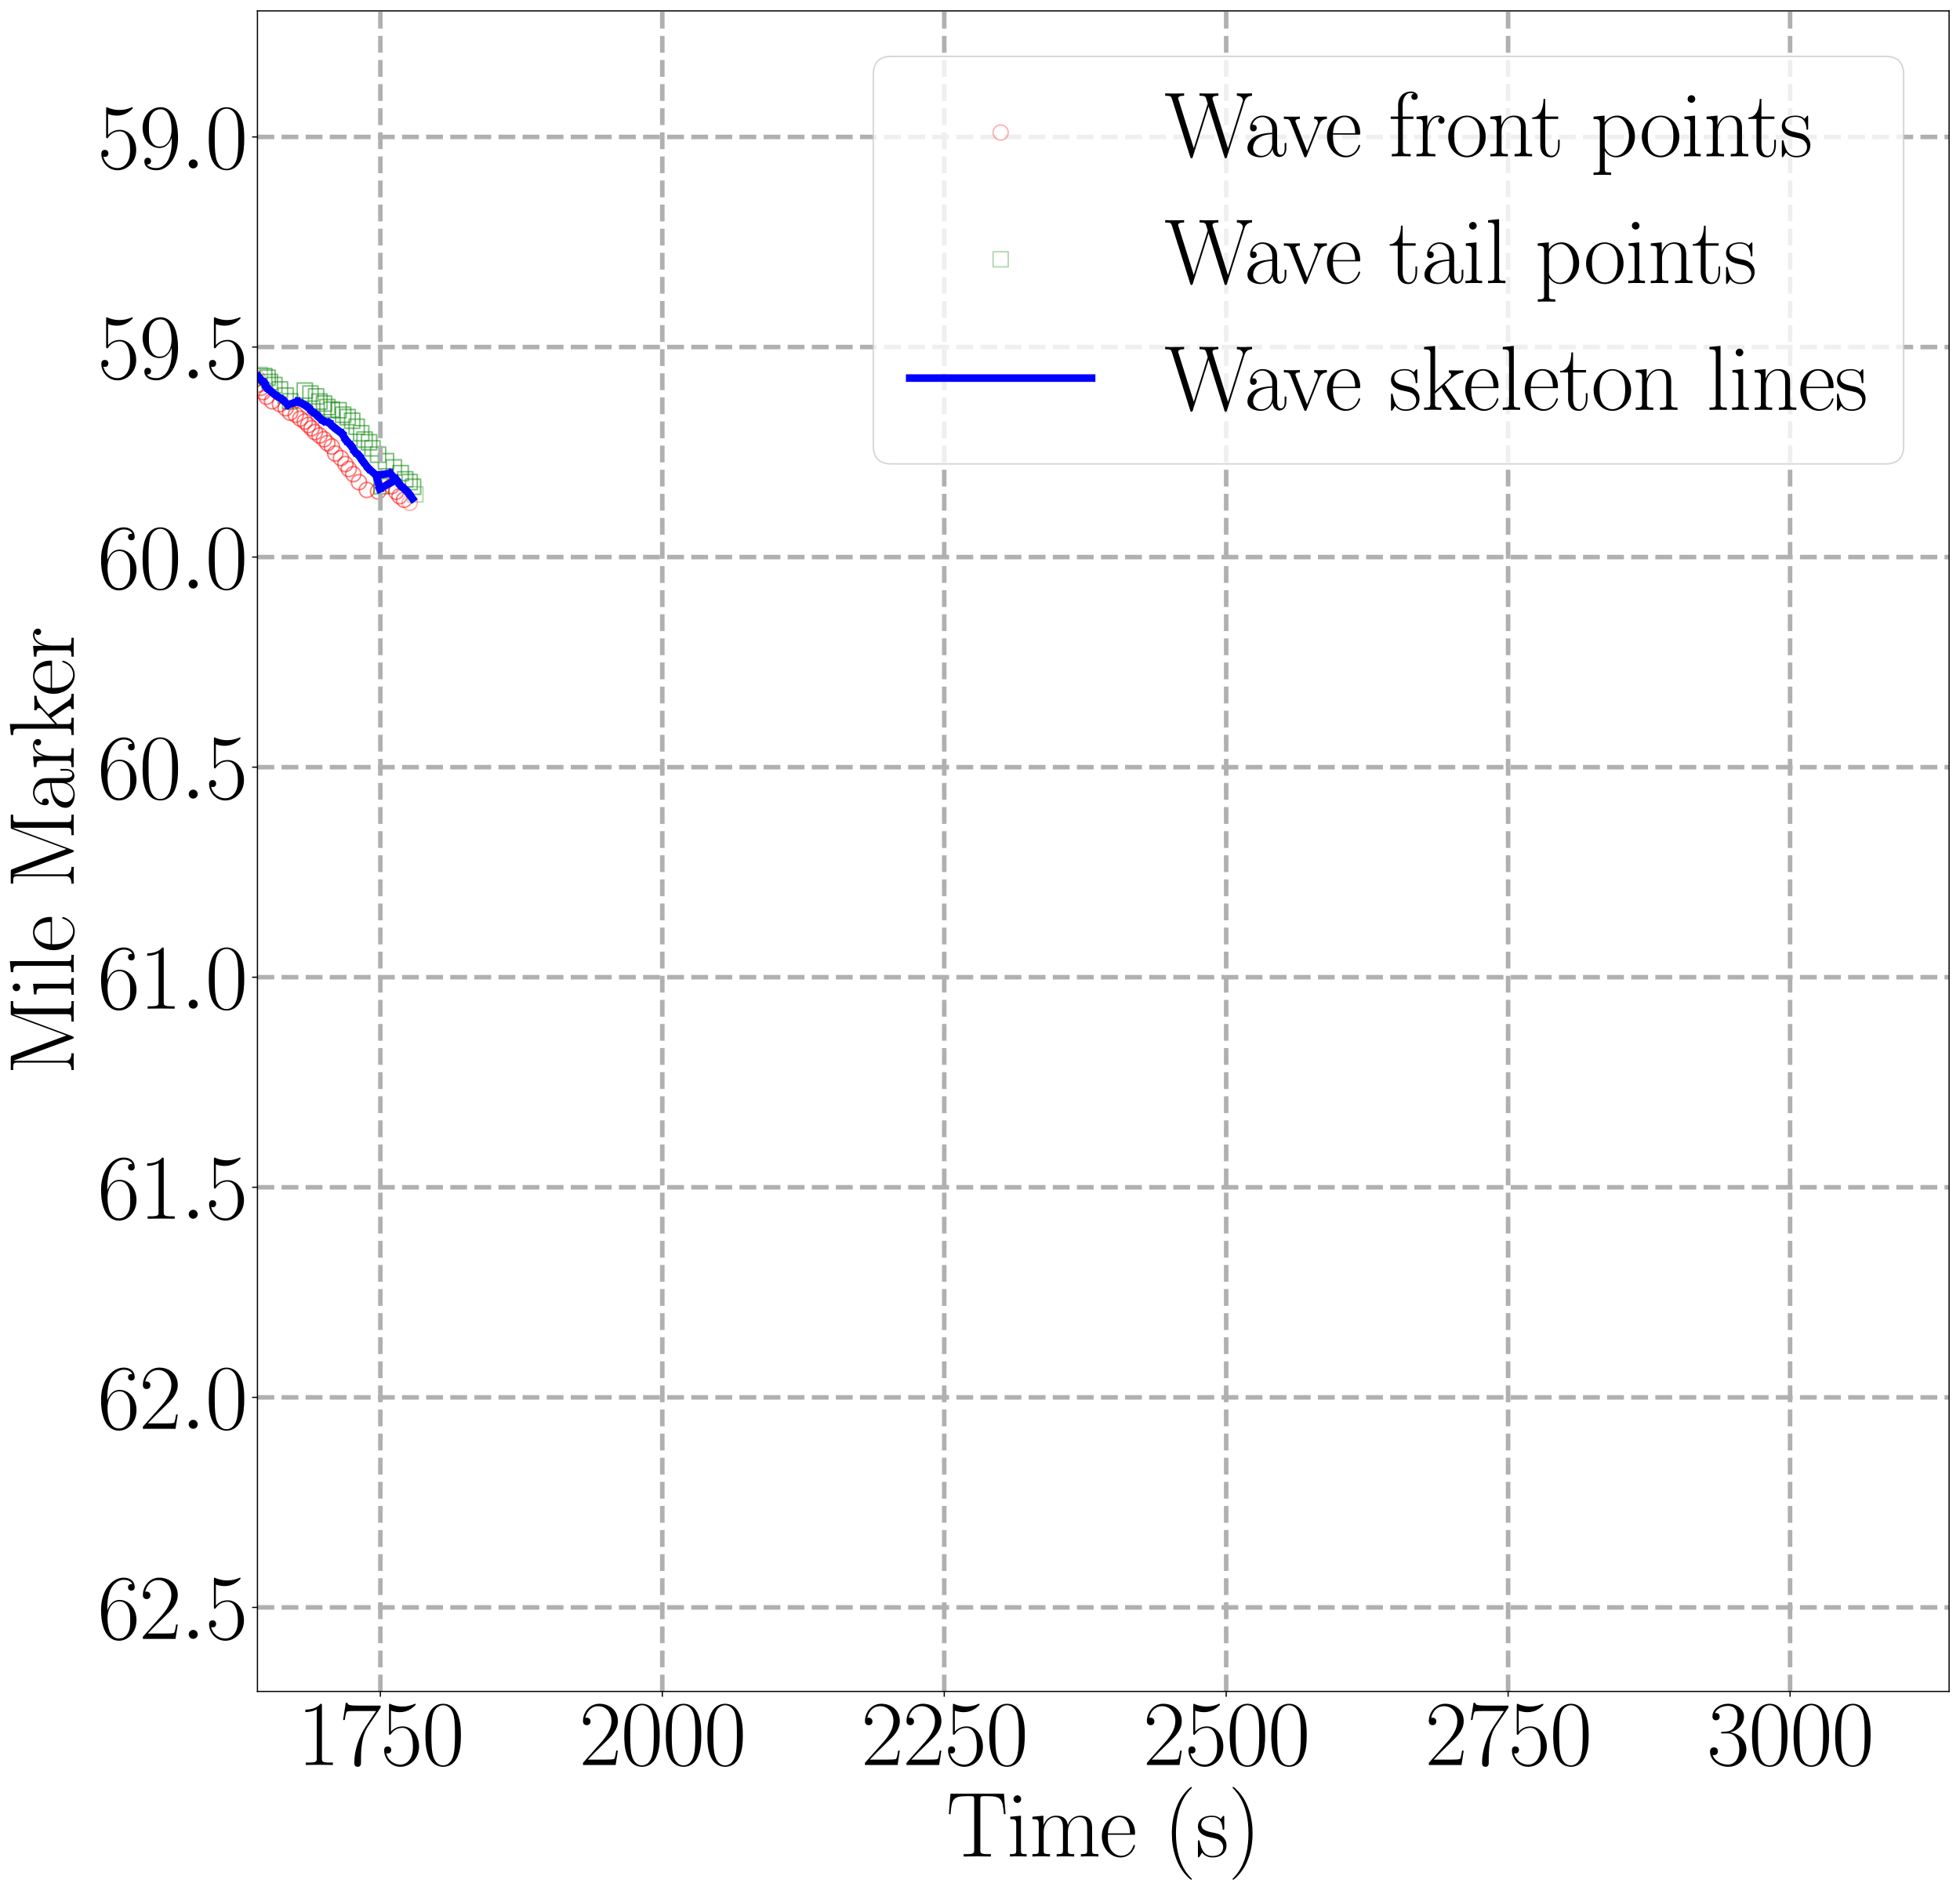 <?xml version="1.0" encoding="utf-8" standalone="no"?>
<!DOCTYPE svg PUBLIC "-//W3C//DTD SVG 1.1//EN"
  "http://www.w3.org/Graphics/SVG/1.1/DTD/svg11.dtd">
<svg xmlns:xlink="http://www.w3.org/1999/xlink" width="1293.039pt" height="1247.01pt" viewBox="0 0 1293.039 1247.01" xmlns="http://www.w3.org/2000/svg" version="1.1">
 <defs>
  <style type="text/css">*{stroke-linejoin: round; stroke-linecap: butt}</style>
 </defs>
 <g id="figure_1">
  <g id="patch_1">
   <path d="M 0 1247.01 
L 1293.039 1247.01 
L 1293.039 0 
L 0 0 
z
" style="fill: #ffffff"/>
  </g>
  <g id="axes_1">
   <g id="patch_2">
    <path d="M 169.839 1116 
L 1285.839 1116 
L 1285.839 7.2 
L 169.839 7.2 
L 169.839 1116 
z
" style="fill: none; opacity: 0"/>
   </g>
   <g id="PathCollection_1">
    <defs>
     <path id="C0_0_a0a8b88985" d="M 0 5 
C 1.326 5 2.598 4.473 3.536 3.536 
C 4.473 2.598 5 1.326 5 -0 
C 5 -1.326 4.473 -2.598 3.536 -3.536 
C 2.598 -4.473 1.326 -5 0 -5 
C -1.326 -5 -2.598 -4.473 -3.536 -3.536 
C -4.473 -2.598 -5 -1.326 -5 0 
C -5 1.326 -4.473 2.598 -3.536 3.536 
C -2.598 4.473 -1.326 5 0 5 
z
"/>
    </defs>
    <g clip-path="url(#pb9f94fcb4c)">
     <use xlink:href="#C0_0_a0a8b88985" x="169.839" y="249.625" style="fill: none; stroke: #ff0000; stroke-opacity: 0.3"/>
    </g>
    <g clip-path="url(#pb9f94fcb4c)">
     <use xlink:href="#C0_0_a0a8b88985" x="170.583" y="253.737" style="fill: none; stroke: #ff0000; stroke-opacity: 0.3"/>
    </g>
   </g>
   <g id="PathCollection_2">
    <path d="M 166.327 252.355 
L 176.327 252.355 
L 176.327 242.355 
L 166.327 242.355 
L 166.327 252.355 
z
" clip-path="url(#pb9f94fcb4c)" style="fill: none; stroke: #008000; stroke-opacity: 0.3"/>
    <path d="M 169.303 253.103 
L 179.303 253.103 
L 179.303 243.103 
L 169.303 243.103 
L 169.303 253.103 
z
" clip-path="url(#pb9f94fcb4c)" style="fill: none; stroke: #008000; stroke-opacity: 0.3"/>
   </g>
   <g id="PathCollection_3">
    <defs>
     <path id="C1_0_6e8c1c07ca" d="M 0 5 
C 1.326 5 2.598 4.473 3.536 3.536 
C 4.473 2.598 5 1.326 5 -0 
C 5 -1.326 4.473 -2.598 3.536 -3.536 
C 2.598 -4.473 1.326 -5 0 -5 
C -1.326 -5 -2.598 -4.473 -3.536 -3.536 
C -4.473 -2.598 -5 -1.326 -5 0 
C -5 1.326 -4.473 2.598 -3.536 3.536 
C -2.598 4.473 -1.326 5 0 5 
z
"/>
    </defs>
    <g clip-path="url(#pb9f94fcb4c)">
     <use xlink:href="#C1_0_6e8c1c07ca" x="170.583" y="253.737" style="fill: none; stroke: #ff0000; stroke-opacity: 0.3"/>
    </g>
    <g clip-path="url(#pb9f94fcb4c)">
     <use xlink:href="#C1_0_6e8c1c07ca" x="172.071" y="255.926" style="fill: none; stroke: #ff0000; stroke-opacity: 0.3"/>
    </g>
   </g>
   <g id="PathCollection_4">
    <path d="M 169.303 253.103 
L 179.303 253.103 
L 179.303 243.103 
L 169.303 243.103 
L 169.303 253.103 
z
" clip-path="url(#pb9f94fcb4c)" style="fill: none; stroke: #008000; stroke-opacity: 0.3"/>
    <path d="M 171.535 254.212 
L 181.535 254.212 
L 181.535 244.212 
L 171.535 244.212 
L 171.535 254.212 
z
" clip-path="url(#pb9f94fcb4c)" style="fill: none; stroke: #008000; stroke-opacity: 0.3"/>
   </g>
   <g id="PathCollection_5">
    <defs>
     <path id="C2_0_fa468242bf" d="M 0 5 
C 1.326 5 2.598 4.473 3.536 3.536 
C 4.473 2.598 5 1.326 5 -0 
C 5 -1.326 4.473 -2.598 3.536 -3.536 
C 2.598 -4.473 1.326 -5 0 -5 
C -1.326 -5 -2.598 -4.473 -3.536 -3.536 
C -4.473 -2.598 -5 -1.326 -5 0 
C -5 1.326 -4.473 2.598 -3.536 3.536 
C -2.598 4.473 -1.326 5 0 5 
z
"/>
    </defs>
    <g clip-path="url(#pb9f94fcb4c)">
     <use xlink:href="#C2_0_fa468242bf" x="172.071" y="255.926" style="fill: none; stroke: #ff0000; stroke-opacity: 0.3"/>
    </g>
    <g clip-path="url(#pb9f94fcb4c)">
     <use xlink:href="#C2_0_fa468242bf" x="173.559" y="258.675" style="fill: none; stroke: #ff0000; stroke-opacity: 0.3"/>
    </g>
   </g>
   <g id="PathCollection_6">
    <path d="M 171.535 254.212 
L 181.535 254.212 
L 181.535 244.212 
L 171.535 244.212 
L 171.535 254.212 
z
" clip-path="url(#pb9f94fcb4c)" style="fill: none; stroke: #008000; stroke-opacity: 0.3"/>
    <path d="M 173.023 257.046 
L 183.023 257.046 
L 183.023 247.046 
L 173.023 247.046 
L 173.023 257.046 
z
" clip-path="url(#pb9f94fcb4c)" style="fill: none; stroke: #008000; stroke-opacity: 0.3"/>
   </g>
   <g id="PathCollection_7">
    <defs>
     <path id="C3_0_0619306e75" d="M 0 5 
C 1.326 5 2.598 4.473 3.536 3.536 
C 4.473 2.598 5 1.326 5 -0 
C 5 -1.326 4.473 -2.598 3.536 -3.536 
C 2.598 -4.473 1.326 -5 0 -5 
C -1.326 -5 -2.598 -4.473 -3.536 -3.536 
C -4.473 -2.598 -5 -1.326 -5 0 
C -5 1.326 -4.473 2.598 -3.536 3.536 
C -2.598 4.473 -1.326 5 0 5 
z
"/>
    </defs>
    <g clip-path="url(#pb9f94fcb4c)">
     <use xlink:href="#C3_0_0619306e75" x="173.559" y="258.675" style="fill: none; stroke: #ff0000; stroke-opacity: 0.3"/>
    </g>
    <g clip-path="url(#pb9f94fcb4c)">
     <use xlink:href="#C3_0_0619306e75" x="175.791" y="261.778" style="fill: none; stroke: #ff0000; stroke-opacity: 0.3"/>
    </g>
   </g>
   <g id="PathCollection_8">
    <path d="M 173.023 257.046 
L 183.023 257.046 
L 183.023 247.046 
L 173.023 247.046 
L 173.023 257.046 
z
" clip-path="url(#pb9f94fcb4c)" style="fill: none; stroke: #008000; stroke-opacity: 0.3"/>
    <path d="M 175.999 259.021 
L 185.999 259.021 
L 185.999 249.021 
L 175.999 249.021 
L 175.999 259.021 
z
" clip-path="url(#pb9f94fcb4c)" style="fill: none; stroke: #008000; stroke-opacity: 0.3"/>
   </g>
   <g id="PathCollection_9">
    <defs>
     <path id="C4_0_867a6072bd" d="M 0 5 
C 1.326 5 2.598 4.473 3.536 3.536 
C 4.473 2.598 5 1.326 5 -0 
C 5 -1.326 4.473 -2.598 3.536 -3.536 
C 2.598 -4.473 1.326 -5 0 -5 
C -1.326 -5 -2.598 -4.473 -3.536 -3.536 
C -4.473 -2.598 -5 -1.326 -5 0 
C -5 1.326 -4.473 2.598 -3.536 3.536 
C -2.598 4.473 -1.326 5 0 5 
z
"/>
    </defs>
    <g clip-path="url(#pb9f94fcb4c)">
     <use xlink:href="#C4_0_867a6072bd" x="175.791" y="261.778" style="fill: none; stroke: #ff0000; stroke-opacity: 0.3"/>
    </g>
    <g clip-path="url(#pb9f94fcb4c)">
     <use xlink:href="#C4_0_867a6072bd" x="179.511" y="264.741" style="fill: none; stroke: #ff0000; stroke-opacity: 0.3"/>
    </g>
   </g>
   <g id="PathCollection_10">
    <path d="M 175.999 259.021 
L 185.999 259.021 
L 185.999 249.021 
L 175.999 249.021 
L 175.999 259.021 
z
" clip-path="url(#pb9f94fcb4c)" style="fill: none; stroke: #008000; stroke-opacity: 0.3"/>
    <path d="M 179.719 261.986 
L 189.719 261.986 
L 189.719 251.986 
L 179.719 251.986 
L 179.719 261.986 
z
" clip-path="url(#pb9f94fcb4c)" style="fill: none; stroke: #008000; stroke-opacity: 0.3"/>
   </g>
   <g id="PathCollection_11">
    <defs>
     <path id="C5_0_6224e46290" d="M 0 5 
C 1.326 5 2.598 4.473 3.536 3.536 
C 4.473 2.598 5 1.326 5 -0 
C 5 -1.326 4.473 -2.598 3.536 -3.536 
C 2.598 -4.473 1.326 -5 0 -5 
C -1.326 -5 -2.598 -4.473 -3.536 -3.536 
C -4.473 -2.598 -5 -1.326 -5 0 
C -5 1.326 -4.473 2.598 -3.536 3.536 
C -2.598 4.473 -1.326 5 0 5 
z
"/>
    </defs>
    <g clip-path="url(#pb9f94fcb4c)">
     <use xlink:href="#C5_0_6224e46290" x="179.511" y="264.741" style="fill: none; stroke: #ff0000; stroke-opacity: 0.3"/>
    </g>
    <g clip-path="url(#pb9f94fcb4c)">
     <use xlink:href="#C5_0_6224e46290" x="184.719" y="266.648" style="fill: none; stroke: #ff0000; stroke-opacity: 0.3"/>
    </g>
   </g>
   <g id="PathCollection_12">
    <path d="M 179.719 261.986 
L 189.719 261.986 
L 189.719 251.986 
L 179.719 251.986 
L 179.719 261.986 
z
" clip-path="url(#pb9f94fcb4c)" style="fill: none; stroke: #008000; stroke-opacity: 0.3"/>
    <path d="M 183.439 266.02 
L 193.439 266.02 
L 193.439 256.02 
L 183.439 256.02 
L 183.439 266.02 
z
" clip-path="url(#pb9f94fcb4c)" style="fill: none; stroke: #008000; stroke-opacity: 0.3"/>
   </g>
   <g id="PathCollection_13">
    <defs>
     <path id="C6_0_fef53e31d1" d="M 0 5 
C 1.326 5 2.598 4.473 3.536 3.536 
C 4.473 2.598 5 1.326 5 -0 
C 5 -1.326 4.473 -2.598 3.536 -3.536 
C 2.598 -4.473 1.326 -5 0 -5 
C -1.326 -5 -2.598 -4.473 -3.536 -3.536 
C -4.473 -2.598 -5 -1.326 -5 0 
C -5 1.326 -4.473 2.598 -3.536 3.536 
C -2.598 4.473 -1.326 5 0 5 
z
"/>
    </defs>
    <g clip-path="url(#pb9f94fcb4c)">
     <use xlink:href="#C6_0_fef53e31d1" x="184.719" y="266.648" style="fill: none; stroke: #ff0000; stroke-opacity: 0.3"/>
    </g>
    <g clip-path="url(#pb9f94fcb4c)">
     <use xlink:href="#C6_0_fef53e31d1" x="188.439" y="269.353" style="fill: none; stroke: #ff0000; stroke-opacity: 0.3"/>
    </g>
   </g>
   <g id="PathCollection_14">
    <path d="M 183.439 266.02 
L 193.439 266.02 
L 193.439 256.02 
L 183.439 256.02 
L 183.439 266.02 
z
" clip-path="url(#pb9f94fcb4c)" style="fill: none; stroke: #008000; stroke-opacity: 0.3"/>
    <path d="M 186.415 269.806 
L 196.415 269.806 
L 196.415 259.806 
L 186.415 259.806 
L 186.415 269.806 
z
" clip-path="url(#pb9f94fcb4c)" style="fill: none; stroke: #008000; stroke-opacity: 0.3"/>
   </g>
   <g id="PathCollection_15">
    <path d="M 188.439 274.353 
C 189.765 274.353 191.037 273.826 191.975 272.889 
C 192.912 271.951 193.439 270.679 193.439 269.353 
C 193.439 268.027 192.912 266.755 191.975 265.818 
C 191.037 264.88 189.765 264.353 188.439 264.353 
C 187.113 264.353 185.841 264.88 184.904 265.818 
C 183.966 266.755 183.439 268.027 183.439 269.353 
C 183.439 270.679 183.966 271.951 184.904 272.889 
C 185.841 273.826 187.113 274.353 188.439 274.353 
L 188.439 274.353 
z
" clip-path="url(#pb9f94fcb4c)" style="fill: none; stroke: #ff0000; stroke-opacity: 0.3"/>
   </g>
   <g id="PathCollection_16">
    <path d="M 186.415 269.806 
L 196.415 269.806 
L 196.415 259.806 
L 186.415 259.806 
L 186.415 269.806 
z
" clip-path="url(#pb9f94fcb4c)" style="fill: none; stroke: #008000; stroke-opacity: 0.3"/>
   </g>
   <g id="PathCollection_17">
    <path d="M 191.415 277.278 
C 192.741 277.278 194.013 276.751 194.951 275.813 
C 195.888 274.876 196.415 273.604 196.415 272.278 
C 196.415 270.952 195.888 269.68 194.951 268.742 
C 194.013 267.805 192.741 267.278 191.415 267.278 
C 190.089 267.278 188.817 267.805 187.88 268.742 
C 186.942 269.68 186.415 270.952 186.415 272.278 
C 186.415 273.604 186.942 274.876 187.88 275.813 
C 188.817 276.751 190.089 277.278 191.415 277.278 
L 191.415 277.278 
z
" clip-path="url(#pb9f94fcb4c)" style="fill: none; stroke: #ff0000; stroke-opacity: 0.3"/>
   </g>
   <g id="PathCollection_18">
    <path d="M 196.087 262.701 
L 206.087 262.701 
L 206.087 252.701 
L 196.087 252.701 
L 196.087 262.701 
z
" clip-path="url(#pb9f94fcb4c)" style="fill: none; stroke: #008000; stroke-opacity: 0.3"/>
   </g>
   <g id="PathCollection_19">
    <defs>
     <path id="C7_0_7fe23f30ad" d="M 0 5 
C 1.326 5 2.598 4.473 3.536 3.536 
C 4.473 2.598 5 1.326 5 -0 
C 5 -1.326 4.473 -2.598 3.536 -3.536 
C 2.598 -4.473 1.326 -5 0 -5 
C -1.326 -5 -2.598 -4.473 -3.536 -3.536 
C -4.473 -2.598 -5 -1.326 -5 0 
C -5 1.326 -4.473 2.598 -3.536 3.536 
C -2.598 4.473 -1.326 5 0 5 
z
"/>
    </defs>
    <g clip-path="url(#pb9f94fcb4c)">
     <use xlink:href="#C7_0_7fe23f30ad" x="191.415" y="272.278" style="fill: none; stroke: #ff0000; stroke-opacity: 0.3"/>
    </g>
    <g clip-path="url(#pb9f94fcb4c)">
     <use xlink:href="#C7_0_7fe23f30ad" x="195.135" y="273.65" style="fill: none; stroke: #ff0000; stroke-opacity: 0.3"/>
    </g>
   </g>
   <g id="PathCollection_20">
    <path d="M 196.087 262.701 
L 206.087 262.701 
L 206.087 252.701 
L 196.087 252.701 
L 196.087 262.701 
z
" clip-path="url(#pb9f94fcb4c)" style="fill: none; stroke: #008000; stroke-opacity: 0.3"/>
    <path d="M 199.807 264.645 
L 209.807 264.645 
L 209.807 254.645 
L 199.807 254.645 
L 199.807 264.645 
z
" clip-path="url(#pb9f94fcb4c)" style="fill: none; stroke: #008000; stroke-opacity: 0.3"/>
   </g>
   <g id="PathCollection_21">
    <defs>
     <path id="C8_0_b0d1383c66" d="M 0 5 
C 1.326 5 2.598 4.473 3.536 3.536 
C 4.473 2.598 5 1.326 5 -0 
C 5 -1.326 4.473 -2.598 3.536 -3.536 
C 2.598 -4.473 1.326 -5 0 -5 
C -1.326 -5 -2.598 -4.473 -3.536 -3.536 
C -4.473 -2.598 -5 -1.326 -5 0 
C -5 1.326 -4.473 2.598 -3.536 3.536 
C -2.598 4.473 -1.326 5 0 5 
z
"/>
    </defs>
    <g clip-path="url(#pb9f94fcb4c)">
     <use xlink:href="#C8_0_b0d1383c66" x="195.135" y="273.65" style="fill: none; stroke: #ff0000; stroke-opacity: 0.3"/>
    </g>
    <g clip-path="url(#pb9f94fcb4c)">
     <use xlink:href="#C8_0_b0d1383c66" x="198.111" y="276.215" style="fill: none; stroke: #ff0000; stroke-opacity: 0.3"/>
    </g>
   </g>
   <g id="PathCollection_22">
    <path d="M 199.807 264.645 
L 209.807 264.645 
L 209.807 254.645 
L 199.807 254.645 
L 199.807 264.645 
z
" clip-path="url(#pb9f94fcb4c)" style="fill: none; stroke: #008000; stroke-opacity: 0.3"/>
    <path d="M 203.527 266.547 
L 213.527 266.547 
L 213.527 256.547 
L 203.527 256.547 
L 203.527 266.547 
z
" clip-path="url(#pb9f94fcb4c)" style="fill: none; stroke: #008000; stroke-opacity: 0.3"/>
   </g>
   <g id="PathCollection_23">
    <defs>
     <path id="C9_0_156b9ed736" d="M 0 5 
C 1.326 5 2.598 4.473 3.536 3.536 
C 4.473 2.598 5 1.326 5 -0 
C 5 -1.326 4.473 -2.598 3.536 -3.536 
C 2.598 -4.473 1.326 -5 0 -5 
C -1.326 -5 -2.598 -4.473 -3.536 -3.536 
C -4.473 -2.598 -5 -1.326 -5 0 
C -5 1.326 -4.473 2.598 -3.536 3.536 
C -2.598 4.473 -1.326 5 0 5 
z
"/>
    </defs>
    <g clip-path="url(#pb9f94fcb4c)">
     <use xlink:href="#C9_0_156b9ed736" x="198.111" y="276.215" style="fill: none; stroke: #ff0000; stroke-opacity: 0.3"/>
    </g>
    <g clip-path="url(#pb9f94fcb4c)">
     <use xlink:href="#C9_0_156b9ed736" x="201.087" y="278.13" style="fill: none; stroke: #ff0000; stroke-opacity: 0.3"/>
    </g>
   </g>
   <g id="PathCollection_24">
    <path d="M 203.527 266.547 
L 213.527 266.547 
L 213.527 256.547 
L 203.527 256.547 
L 203.527 266.547 
z
" clip-path="url(#pb9f94fcb4c)" style="fill: none; stroke: #008000; stroke-opacity: 0.3"/>
    <path d="M 205.759 269.936 
L 215.759 269.936 
L 215.759 259.936 
L 205.759 259.936 
L 205.759 269.936 
z
" clip-path="url(#pb9f94fcb4c)" style="fill: none; stroke: #008000; stroke-opacity: 0.3"/>
   </g>
   <g id="PathCollection_25">
    <defs>
     <path id="Ca_0_7d4ba4a180" d="M 0 5 
C 1.326 5 2.598 4.473 3.536 3.536 
C 4.473 2.598 5 1.326 5 -0 
C 5 -1.326 4.473 -2.598 3.536 -3.536 
C 2.598 -4.473 1.326 -5 0 -5 
C -1.326 -5 -2.598 -4.473 -3.536 -3.536 
C -4.473 -2.598 -5 -1.326 -5 0 
C -5 1.326 -4.473 2.598 -3.536 3.536 
C -2.598 4.473 -1.326 5 0 5 
z
"/>
    </defs>
    <g clip-path="url(#pb9f94fcb4c)">
     <use xlink:href="#Ca_0_7d4ba4a180" x="201.087" y="278.13" style="fill: none; stroke: #ff0000; stroke-opacity: 0.3"/>
    </g>
    <g clip-path="url(#pb9f94fcb4c)">
     <use xlink:href="#Ca_0_7d4ba4a180" x="203.319" y="280.435" style="fill: none; stroke: #ff0000; stroke-opacity: 0.3"/>
    </g>
   </g>
   <g id="PathCollection_26">
    <path d="M 205.759 269.936 
L 215.759 269.936 
L 215.759 259.936 
L 205.759 259.936 
L 205.759 269.936 
z
" clip-path="url(#pb9f94fcb4c)" style="fill: none; stroke: #008000; stroke-opacity: 0.3"/>
    <path d="M 208.735 271.283 
L 218.735 271.283 
L 218.735 261.283 
L 208.735 261.283 
L 208.735 271.283 
z
" clip-path="url(#pb9f94fcb4c)" style="fill: none; stroke: #008000; stroke-opacity: 0.3"/>
   </g>
   <g id="PathCollection_27">
    <defs>
     <path id="Cb_0_8e0054a113" d="M 0 5 
C 1.326 5 2.598 4.473 3.536 3.536 
C 4.473 2.598 5 1.326 5 -0 
C 5 -1.326 4.473 -2.598 3.536 -3.536 
C 2.598 -4.473 1.326 -5 0 -5 
C -1.326 -5 -2.598 -4.473 -3.536 -3.536 
C -4.473 -2.598 -5 -1.326 -5 0 
C -5 1.326 -4.473 2.598 -3.536 3.536 
C -2.598 4.473 -1.326 5 0 5 
z
"/>
    </defs>
    <g clip-path="url(#pb9f94fcb4c)">
     <use xlink:href="#Cb_0_8e0054a113" x="203.319" y="280.435" style="fill: none; stroke: #ff0000; stroke-opacity: 0.3"/>
    </g>
    <g clip-path="url(#pb9f94fcb4c)">
     <use xlink:href="#Cb_0_8e0054a113" x="205.551" y="282.564" style="fill: none; stroke: #ff0000; stroke-opacity: 0.3"/>
    </g>
   </g>
   <g id="PathCollection_28">
    <path d="M 208.735 271.283 
L 218.735 271.283 
L 218.735 261.283 
L 208.735 261.283 
L 208.735 271.283 
z
" clip-path="url(#pb9f94fcb4c)" style="fill: none; stroke: #008000; stroke-opacity: 0.3"/>
    <path d="M 210.967 273.562 
L 220.967 273.562 
L 220.967 263.562 
L 210.967 263.562 
L 210.967 273.562 
z
" clip-path="url(#pb9f94fcb4c)" style="fill: none; stroke: #008000; stroke-opacity: 0.3"/>
   </g>
   <g id="PathCollection_29">
    <defs>
     <path id="Cc_0_c36c7041ec" d="M 0 5 
C 1.326 5 2.598 4.473 3.536 3.536 
C 4.473 2.598 5 1.326 5 -0 
C 5 -1.326 4.473 -2.598 3.536 -3.536 
C 2.598 -4.473 1.326 -5 0 -5 
C -1.326 -5 -2.598 -4.473 -3.536 -3.536 
C -4.473 -2.598 -5 -1.326 -5 0 
C -5 1.326 -4.473 2.598 -3.536 3.536 
C -2.598 4.473 -1.326 5 0 5 
z
"/>
    </defs>
    <g clip-path="url(#pb9f94fcb4c)">
     <use xlink:href="#Cc_0_c36c7041ec" x="205.551" y="282.564" style="fill: none; stroke: #ff0000; stroke-opacity: 0.3"/>
    </g>
    <g clip-path="url(#pb9f94fcb4c)">
     <use xlink:href="#Cc_0_c36c7041ec" x="207.783" y="285.103" style="fill: none; stroke: #ff0000; stroke-opacity: 0.3"/>
    </g>
   </g>
   <g id="PathCollection_30">
    <path d="M 210.967 273.562 
L 220.967 273.562 
L 220.967 263.562 
L 210.967 263.562 
L 210.967 273.562 
z
" clip-path="url(#pb9f94fcb4c)" style="fill: none; stroke: #008000; stroke-opacity: 0.3"/>
    <path d="M 213.943 275.235 
L 223.943 275.235 
L 223.943 265.235 
L 213.943 265.235 
L 213.943 275.235 
z
" clip-path="url(#pb9f94fcb4c)" style="fill: none; stroke: #008000; stroke-opacity: 0.3"/>
   </g>
   <g id="PathCollection_31">
    <defs>
     <path id="Cd_0_44b69bd5a8" d="M 0 5 
C 1.326 5 2.598 4.473 3.536 3.536 
C 4.473 2.598 5 1.326 5 -0 
C 5 -1.326 4.473 -2.598 3.536 -3.536 
C 2.598 -4.473 1.326 -5 0 -5 
C -1.326 -5 -2.598 -4.473 -3.536 -3.536 
C -4.473 -2.598 -5 -1.326 -5 0 
C -5 1.326 -4.473 2.598 -3.536 3.536 
C -2.598 4.473 -1.326 5 0 5 
z
"/>
    </defs>
    <g clip-path="url(#pb9f94fcb4c)">
     <use xlink:href="#Cd_0_44b69bd5a8" x="207.783" y="285.103" style="fill: none; stroke: #ff0000; stroke-opacity: 0.3"/>
    </g>
    <g clip-path="url(#pb9f94fcb4c)">
     <use xlink:href="#Cd_0_44b69bd5a8" x="210.759" y="287.332" style="fill: none; stroke: #ff0000; stroke-opacity: 0.3"/>
    </g>
   </g>
   <g id="PathCollection_32">
    <path d="M 213.943 275.235 
L 223.943 275.235 
L 223.943 265.235 
L 213.943 265.235 
L 213.943 275.235 
z
" clip-path="url(#pb9f94fcb4c)" style="fill: none; stroke: #008000; stroke-opacity: 0.3"/>
    <path d="M 218.407 275.668 
L 228.407 275.668 
L 228.407 265.668 
L 218.407 265.668 
L 218.407 275.668 
z
" clip-path="url(#pb9f94fcb4c)" style="fill: none; stroke: #008000; stroke-opacity: 0.3"/>
   </g>
   <g id="PathCollection_33">
    <defs>
     <path id="Ce_0_743deb0558" d="M 0 5 
C 1.326 5 2.598 4.473 3.536 3.536 
C 4.473 2.598 5 1.326 5 -0 
C 5 -1.326 4.473 -2.598 3.536 -3.536 
C 2.598 -4.473 1.326 -5 0 -5 
C -1.326 -5 -2.598 -4.473 -3.536 -3.536 
C -4.473 -2.598 -5 -1.326 -5 0 
C -5 1.326 -4.473 2.598 -3.536 3.536 
C -2.598 4.473 -1.326 5 0 5 
z
"/>
    </defs>
    <g clip-path="url(#pb9f94fcb4c)">
     <use xlink:href="#Ce_0_743deb0558" x="210.759" y="287.332" style="fill: none; stroke: #ff0000; stroke-opacity: 0.3"/>
    </g>
    <g clip-path="url(#pb9f94fcb4c)">
     <use xlink:href="#Ce_0_743deb0558" x="213.735" y="289.789" style="fill: none; stroke: #ff0000; stroke-opacity: 0.3"/>
    </g>
   </g>
   <g id="PathCollection_34">
    <path d="M 218.407 275.668 
L 228.407 275.668 
L 228.407 265.668 
L 218.407 265.668 
L 218.407 275.668 
z
" clip-path="url(#pb9f94fcb4c)" style="fill: none; stroke: #008000; stroke-opacity: 0.3"/>
    <path d="M 221.383 278.628 
L 231.383 278.628 
L 231.383 268.628 
L 221.383 268.628 
L 221.383 278.628 
z
" clip-path="url(#pb9f94fcb4c)" style="fill: none; stroke: #008000; stroke-opacity: 0.3"/>
   </g>
   <g id="PathCollection_35">
    <defs>
     <path id="Cf_0_36e4a445e0" d="M 0 5 
C 1.326 5 2.598 4.473 3.536 3.536 
C 4.473 2.598 5 1.326 5 -0 
C 5 -1.326 4.473 -2.598 3.536 -3.536 
C 2.598 -4.473 1.326 -5 0 -5 
C -1.326 -5 -2.598 -4.473 -3.536 -3.536 
C -4.473 -2.598 -5 -1.326 -5 0 
C -5 1.326 -4.473 2.598 -3.536 3.536 
C -2.598 4.473 -1.326 5 0 5 
z
"/>
    </defs>
    <g clip-path="url(#pb9f94fcb4c)">
     <use xlink:href="#Cf_0_36e4a445e0" x="213.735" y="289.789" style="fill: none; stroke: #ff0000; stroke-opacity: 0.3"/>
    </g>
    <g clip-path="url(#pb9f94fcb4c)">
     <use xlink:href="#Cf_0_36e4a445e0" x="215.967" y="292.384" style="fill: none; stroke: #ff0000; stroke-opacity: 0.3"/>
    </g>
   </g>
   <g id="PathCollection_36">
    <path d="M 221.383 278.628 
L 231.383 278.628 
L 231.383 268.628 
L 221.383 268.628 
L 221.383 278.628 
z
" clip-path="url(#pb9f94fcb4c)" style="fill: none; stroke: #008000; stroke-opacity: 0.3"/>
    <path d="M 224.359 280.212 
L 234.359 280.212 
L 234.359 270.212 
L 224.359 270.212 
L 224.359 280.212 
z
" clip-path="url(#pb9f94fcb4c)" style="fill: none; stroke: #008000; stroke-opacity: 0.3"/>
   </g>
   <g id="PathCollection_37">
    <defs>
     <path id="C10_0_436b317667" d="M 0 5 
C 1.326 5 2.598 4.473 3.536 3.536 
C 4.473 2.598 5 1.326 5 -0 
C 5 -1.326 4.473 -2.598 3.536 -3.536 
C 2.598 -4.473 1.326 -5 0 -5 
C -1.326 -5 -2.598 -4.473 -3.536 -3.536 
C -4.473 -2.598 -5 -1.326 -5 0 
C -5 1.326 -4.473 2.598 -3.536 3.536 
C -2.598 4.473 -1.326 5 0 5 
z
"/>
    </defs>
    <g clip-path="url(#pb9f94fcb4c)">
     <use xlink:href="#C10_0_436b317667" x="215.967" y="292.384" style="fill: none; stroke: #ff0000; stroke-opacity: 0.3"/>
    </g>
    <g clip-path="url(#pb9f94fcb4c)">
     <use xlink:href="#C10_0_436b317667" x="218.943" y="294.619" style="fill: none; stroke: #ff0000; stroke-opacity: 0.3"/>
    </g>
   </g>
   <g id="PathCollection_38">
    <path d="M 224.359 280.212 
L 234.359 280.212 
L 234.359 270.212 
L 224.359 270.212 
L 224.359 280.212 
z
" clip-path="url(#pb9f94fcb4c)" style="fill: none; stroke: #008000; stroke-opacity: 0.3"/>
    <path d="M 227.335 282.59 
L 237.335 282.59 
L 237.335 272.59 
L 227.335 272.59 
L 227.335 282.59 
z
" clip-path="url(#pb9f94fcb4c)" style="fill: none; stroke: #008000; stroke-opacity: 0.3"/>
   </g>
   <g id="PathCollection_39">
    <defs>
     <path id="C11_0_f278e8ae2a" d="M 0 5 
C 1.326 5 2.598 4.473 3.536 3.536 
C 4.473 2.598 5 1.326 5 -0 
C 5 -1.326 4.473 -2.598 3.536 -3.536 
C 2.598 -4.473 1.326 -5 0 -5 
C -1.326 -5 -2.598 -4.473 -3.536 -3.536 
C -4.473 -2.598 -5 -1.326 -5 0 
C -5 1.326 -4.473 2.598 -3.536 3.536 
C -2.598 4.473 -1.326 5 0 5 
z
"/>
    </defs>
    <g clip-path="url(#pb9f94fcb4c)">
     <use xlink:href="#C11_0_f278e8ae2a" x="218.943" y="294.619" style="fill: none; stroke: #ff0000; stroke-opacity: 0.3"/>
    </g>
    <g clip-path="url(#pb9f94fcb4c)">
     <use xlink:href="#C11_0_f278e8ae2a" x="221.175" y="299.229" style="fill: none; stroke: #ff0000; stroke-opacity: 0.3"/>
    </g>
   </g>
   <g id="PathCollection_40">
    <path d="M 227.335 282.59 
L 237.335 282.59 
L 237.335 272.59 
L 227.335 272.59 
L 227.335 282.59 
z
" clip-path="url(#pb9f94fcb4c)" style="fill: none; stroke: #008000; stroke-opacity: 0.3"/>
    <path d="M 230.311 286.547 
L 240.311 286.547 
L 240.311 276.547 
L 230.311 276.547 
L 230.311 286.547 
z
" clip-path="url(#pb9f94fcb4c)" style="fill: none; stroke: #008000; stroke-opacity: 0.3"/>
   </g>
   <g id="PathCollection_41">
    <defs>
     <path id="C12_0_e595011e16" d="M 0 5 
C 1.326 5 2.598 4.473 3.536 3.536 
C 4.473 2.598 5 1.326 5 -0 
C 5 -1.326 4.473 -2.598 3.536 -3.536 
C 2.598 -4.473 1.326 -5 0 -5 
C -1.326 -5 -2.598 -4.473 -3.536 -3.536 
C -4.473 -2.598 -5 -1.326 -5 0 
C -5 1.326 -4.473 2.598 -3.536 3.536 
C -2.598 4.473 -1.326 5 0 5 
z
"/>
    </defs>
    <g clip-path="url(#pb9f94fcb4c)">
     <use xlink:href="#C12_0_e595011e16" x="221.175" y="299.229" style="fill: none; stroke: #ff0000; stroke-opacity: 0.3"/>
    </g>
    <g clip-path="url(#pb9f94fcb4c)">
     <use xlink:href="#C12_0_e595011e16" x="224.895" y="302.229" style="fill: none; stroke: #ff0000; stroke-opacity: 0.3"/>
    </g>
   </g>
   <g id="PathCollection_42">
    <path d="M 230.311 286.547 
L 240.311 286.547 
L 240.311 276.547 
L 230.311 276.547 
L 230.311 286.547 
z
" clip-path="url(#pb9f94fcb4c)" style="fill: none; stroke: #008000; stroke-opacity: 0.3"/>
    <path d="M 233.287 290.849 
L 243.287 290.849 
L 243.287 280.849 
L 233.287 280.849 
L 233.287 290.849 
z
" clip-path="url(#pb9f94fcb4c)" style="fill: none; stroke: #008000; stroke-opacity: 0.3"/>
   </g>
   <g id="PathCollection_43">
    <defs>
     <path id="C13_0_e6106d0ae8" d="M 0 5 
C 1.326 5 2.598 4.473 3.536 3.536 
C 4.473 2.598 5 1.326 5 -0 
C 5 -1.326 4.473 -2.598 3.536 -3.536 
C 2.598 -4.473 1.326 -5 0 -5 
C -1.326 -5 -2.598 -4.473 -3.536 -3.536 
C -4.473 -2.598 -5 -1.326 -5 0 
C -5 1.326 -4.473 2.598 -3.536 3.536 
C -2.598 4.473 -1.326 5 0 5 
z
"/>
    </defs>
    <g clip-path="url(#pb9f94fcb4c)">
     <use xlink:href="#C13_0_e6106d0ae8" x="224.895" y="302.229" style="fill: none; stroke: #ff0000; stroke-opacity: 0.3"/>
    </g>
    <g clip-path="url(#pb9f94fcb4c)">
     <use xlink:href="#C13_0_e6106d0ae8" x="227.871" y="306.171" style="fill: none; stroke: #ff0000; stroke-opacity: 0.3"/>
    </g>
   </g>
   <g id="PathCollection_44">
    <path d="M 233.287 290.849 
L 243.287 290.849 
L 243.287 280.849 
L 233.287 280.849 
L 233.287 290.849 
z
" clip-path="url(#pb9f94fcb4c)" style="fill: none; stroke: #008000; stroke-opacity: 0.3"/>
    <path d="M 235.519 295.037 
L 245.519 295.037 
L 245.519 285.037 
L 235.519 285.037 
L 235.519 295.037 
z
" clip-path="url(#pb9f94fcb4c)" style="fill: none; stroke: #008000; stroke-opacity: 0.3"/>
   </g>
   <g id="PathCollection_45">
    <defs>
     <path id="C14_0_eb486f4406" d="M 0 5 
C 1.326 5 2.598 4.473 3.536 3.536 
C 4.473 2.598 5 1.326 5 -0 
C 5 -1.326 4.473 -2.598 3.536 -3.536 
C 2.598 -4.473 1.326 -5 0 -5 
C -1.326 -5 -2.598 -4.473 -3.536 -3.536 
C -4.473 -2.598 -5 -1.326 -5 0 
C -5 1.326 -4.473 2.598 -3.536 3.536 
C -2.598 4.473 -1.326 5 0 5 
z
"/>
    </defs>
    <g clip-path="url(#pb9f94fcb4c)">
     <use xlink:href="#C14_0_eb486f4406" x="227.871" y="306.171" style="fill: none; stroke: #ff0000; stroke-opacity: 0.3"/>
    </g>
    <g clip-path="url(#pb9f94fcb4c)">
     <use xlink:href="#C14_0_eb486f4406" x="230.103" y="309.436" style="fill: none; stroke: #ff0000; stroke-opacity: 0.3"/>
    </g>
   </g>
   <g id="PathCollection_46">
    <path d="M 235.519 295.037 
L 245.519 295.037 
L 245.519 285.037 
L 235.519 285.037 
L 235.519 295.037 
z
" clip-path="url(#pb9f94fcb4c)" style="fill: none; stroke: #008000; stroke-opacity: 0.3"/>
    <path d="M 238.495 296.798 
L 248.495 296.798 
L 248.495 286.798 
L 238.495 286.798 
L 238.495 296.798 
z
" clip-path="url(#pb9f94fcb4c)" style="fill: none; stroke: #008000; stroke-opacity: 0.3"/>
   </g>
   <g id="PathCollection_47">
    <defs>
     <path id="C15_0_04eccf95de" d="M 0 5 
C 1.326 5 2.598 4.473 3.536 3.536 
C 4.473 2.598 5 1.326 5 -0 
C 5 -1.326 4.473 -2.598 3.536 -3.536 
C 2.598 -4.473 1.326 -5 0 -5 
C -1.326 -5 -2.598 -4.473 -3.536 -3.536 
C -4.473 -2.598 -5 -1.326 -5 0 
C -5 1.326 -4.473 2.598 -3.536 3.536 
C -2.598 4.473 -1.326 5 0 5 
z
"/>
    </defs>
    <g clip-path="url(#pb9f94fcb4c)">
     <use xlink:href="#C15_0_04eccf95de" x="230.103" y="309.436" style="fill: none; stroke: #ff0000; stroke-opacity: 0.3"/>
    </g>
    <g clip-path="url(#pb9f94fcb4c)">
     <use xlink:href="#C15_0_04eccf95de" x="233.079" y="312.84" style="fill: none; stroke: #ff0000; stroke-opacity: 0.3"/>
    </g>
   </g>
   <g id="PathCollection_48">
    <path d="M 238.495 296.798 
L 248.495 296.798 
L 248.495 286.798 
L 238.495 286.798 
L 238.495 296.798 
z
" clip-path="url(#pb9f94fcb4c)" style="fill: none; stroke: #008000; stroke-opacity: 0.3"/>
    <path d="M 240.727 300.781 
L 250.727 300.781 
L 250.727 290.781 
L 240.727 290.781 
L 240.727 300.781 
z
" clip-path="url(#pb9f94fcb4c)" style="fill: none; stroke: #008000; stroke-opacity: 0.3"/>
   </g>
   <g id="PathCollection_49">
    <defs>
     <path id="C16_0_76d9636393" d="M 0 5 
C 1.326 5 2.598 4.473 3.536 3.536 
C 4.473 2.598 5 1.326 5 -0 
C 5 -1.326 4.473 -2.598 3.536 -3.536 
C 2.598 -4.473 1.326 -5 0 -5 
C -1.326 -5 -2.598 -4.473 -3.536 -3.536 
C -4.473 -2.598 -5 -1.326 -5 0 
C -5 1.326 -4.473 2.598 -3.536 3.536 
C -2.598 4.473 -1.326 5 0 5 
z
"/>
    </defs>
    <g clip-path="url(#pb9f94fcb4c)">
     <use xlink:href="#C16_0_76d9636393" x="233.079" y="312.84" style="fill: none; stroke: #ff0000; stroke-opacity: 0.3"/>
    </g>
    <g clip-path="url(#pb9f94fcb4c)">
     <use xlink:href="#C16_0_76d9636393" x="236.799" y="318.124" style="fill: none; stroke: #ff0000; stroke-opacity: 0.3"/>
    </g>
   </g>
   <g id="PathCollection_50">
    <path d="M 240.727 300.781 
L 250.727 300.781 
L 250.727 290.781 
L 240.727 290.781 
L 240.727 300.781 
z
" clip-path="url(#pb9f94fcb4c)" style="fill: none; stroke: #008000; stroke-opacity: 0.3"/>
    <path d="M 244.447 305.012 
L 254.447 305.012 
L 254.447 295.012 
L 244.447 295.012 
L 244.447 305.012 
z
" clip-path="url(#pb9f94fcb4c)" style="fill: none; stroke: #008000; stroke-opacity: 0.3"/>
   </g>
   <g id="PathCollection_51">
    <defs>
     <path id="C17_0_58b578907b" d="M 0 5 
C 1.326 5 2.598 4.473 3.536 3.536 
C 4.473 2.598 5 1.326 5 -0 
C 5 -1.326 4.473 -2.598 3.536 -3.536 
C 2.598 -4.473 1.326 -5 0 -5 
C -1.326 -5 -2.598 -4.473 -3.536 -3.536 
C -4.473 -2.598 -5 -1.326 -5 0 
C -5 1.326 -4.473 2.598 -3.536 3.536 
C -2.598 4.473 -1.326 5 0 5 
z
"/>
    </defs>
    <g clip-path="url(#pb9f94fcb4c)">
     <use xlink:href="#C17_0_58b578907b" x="236.799" y="318.124" style="fill: none; stroke: #ff0000; stroke-opacity: 0.3"/>
    </g>
    <g clip-path="url(#pb9f94fcb4c)">
     <use xlink:href="#C17_0_58b578907b" x="242.007" y="323.266" style="fill: none; stroke: #ff0000; stroke-opacity: 0.3"/>
    </g>
   </g>
   <g id="PathCollection_52">
    <path d="M 244.447 305.012 
L 254.447 305.012 
L 254.447 295.012 
L 244.447 295.012 
L 244.447 305.012 
z
" clip-path="url(#pb9f94fcb4c)" style="fill: none; stroke: #008000; stroke-opacity: 0.3"/>
    <path d="M 249.655 309.276 
L 259.655 309.276 
L 259.655 299.276 
L 249.655 299.276 
L 249.655 309.276 
z
" clip-path="url(#pb9f94fcb4c)" style="fill: none; stroke: #008000; stroke-opacity: 0.3"/>
   </g>
   <g id="PathCollection_53">
    <path d="M 242.007 328.266 
C 243.333 328.266 244.605 327.739 245.543 326.801 
C 246.48 325.864 247.007 324.592 247.007 323.266 
C 247.007 321.94 246.48 320.668 245.543 319.73 
C 244.605 318.793 243.333 318.266 242.007 318.266 
C 240.681 318.266 239.409 318.793 238.472 319.73 
C 237.534 320.668 237.007 321.94 237.007 323.266 
C 237.007 324.592 237.534 325.864 238.472 326.801 
C 239.409 327.739 240.681 328.266 242.007 328.266 
L 242.007 328.266 
z
" clip-path="url(#pb9f94fcb4c)" style="fill: none; stroke: #ff0000; stroke-opacity: 0.3"/>
   </g>
   <g id="PathCollection_54">
    <path d="M 249.655 309.276 
L 259.655 309.276 
L 259.655 299.276 
L 249.655 299.276 
L 249.655 309.276 
z
" clip-path="url(#pb9f94fcb4c)" style="fill: none; stroke: #008000; stroke-opacity: 0.3"/>
   </g>
   <g id="PathCollection_55">
    <path d="M 249.447 329.251 
C 250.773 329.251 252.045 328.724 252.983 327.786 
C 253.92 326.848 254.447 325.577 254.447 324.251 
C 254.447 322.925 253.92 321.653 252.983 320.715 
C 252.045 319.777 250.773 319.251 249.447 319.251 
C 248.121 319.251 246.849 319.777 245.912 320.715 
C 244.974 321.653 244.447 322.925 244.447 324.251 
C 244.447 325.577 244.974 326.848 245.912 327.786 
C 246.849 328.724 248.121 329.251 249.447 329.251 
L 249.447 329.251 
z
" clip-path="url(#pb9f94fcb4c)" style="fill: none; stroke: #ff0000; stroke-opacity: 0.3"/>
   </g>
   <g id="PathCollection_56">
    <path d="M 246.679 325.804 
L 256.679 325.804 
L 256.679 315.804 
L 246.679 315.804 
L 246.679 325.804 
z
" clip-path="url(#pb9f94fcb4c)" style="fill: none; stroke: #008000; stroke-opacity: 0.3"/>
   </g>
   <g id="PathCollection_57">
    <path d="M 254.655 321.145 
C 255.981 321.145 257.253 320.618 258.191 319.68 
C 259.128 318.743 259.655 317.471 259.655 316.145 
C 259.655 314.819 259.128 313.547 258.191 312.609 
C 257.253 311.671 255.981 311.145 254.655 311.145 
C 253.329 311.145 252.057 311.671 251.12 312.609 
C 250.182 313.547 249.655 314.819 249.655 316.145 
C 249.655 317.471 250.182 318.743 251.12 319.68 
C 252.057 320.618 253.329 321.145 254.655 321.145 
L 254.655 321.145 
z
" clip-path="url(#pb9f94fcb4c)" style="fill: none; stroke: #ff0000; stroke-opacity: 0.3"/>
   </g>
   <g id="PathCollection_58">
    <path d="M 254.863 313.397 
L 264.863 313.397 
L 264.863 303.397 
L 254.863 303.397 
L 254.863 313.397 
z
" clip-path="url(#pb9f94fcb4c)" style="fill: none; stroke: #008000; stroke-opacity: 0.3"/>
   </g>
   <g id="PathCollection_59">
    <path d="M 258.375 325.766 
C 259.701 325.766 260.973 325.24 261.911 324.302 
C 262.848 323.364 263.375 322.092 263.375 320.766 
C 263.375 319.44 262.848 318.169 261.911 317.231 
C 260.973 316.293 259.701 315.766 258.375 315.766 
C 257.049 315.766 255.777 316.293 254.84 317.231 
C 253.902 318.169 253.375 319.44 253.375 320.766 
C 253.375 322.092 253.902 323.364 254.84 324.302 
C 255.777 325.24 257.049 325.766 258.375 325.766 
L 258.375 325.766 
z
" clip-path="url(#pb9f94fcb4c)" style="fill: none; stroke: #ff0000; stroke-opacity: 0.3"/>
   </g>
   <g id="PathCollection_60">
    <path d="M 259.327 317.166 
L 269.327 317.166 
L 269.327 307.166 
L 259.327 307.166 
L 259.327 317.166 
z
" clip-path="url(#pb9f94fcb4c)" style="fill: none; stroke: #008000; stroke-opacity: 0.3"/>
   </g>
   <g id="PathCollection_61">
    <path d="M 249.447 329.251 
C 250.773 329.251 252.045 328.724 252.983 327.786 
C 253.92 326.848 254.447 325.577 254.447 324.251 
C 254.447 322.925 253.92 321.653 252.983 320.715 
C 252.045 319.777 250.773 319.251 249.447 319.251 
C 248.121 319.251 246.849 319.777 245.912 320.715 
C 244.974 321.653 244.447 322.925 244.447 324.251 
C 244.447 325.577 244.974 326.848 245.912 327.786 
C 246.849 328.724 248.121 329.251 249.447 329.251 
L 249.447 329.251 
z
" clip-path="url(#pb9f94fcb4c)" style="fill: none; stroke: #ff0000; stroke-opacity: 0.3"/>
   </g>
   <g id="PathCollection_62">
    <path d="M 246.679 325.804 
L 256.679 325.804 
L 256.679 315.804 
L 246.679 315.804 
L 246.679 325.804 
z
" clip-path="url(#pb9f94fcb4c)" style="fill: none; stroke: #008000; stroke-opacity: 0.3"/>
   </g>
   <g id="PathCollection_63">
    <path d="M 254.655 321.145 
C 255.981 321.145 257.253 320.618 258.191 319.68 
C 259.128 318.743 259.655 317.471 259.655 316.145 
C 259.655 314.819 259.128 313.547 258.191 312.609 
C 257.253 311.671 255.981 311.145 254.655 311.145 
C 253.329 311.145 252.057 311.671 251.12 312.609 
C 250.182 313.547 249.655 314.819 249.655 316.145 
C 249.655 317.471 250.182 318.743 251.12 319.68 
C 252.057 320.618 253.329 321.145 254.655 321.145 
L 254.655 321.145 
z
" clip-path="url(#pb9f94fcb4c)" style="fill: none; stroke: #ff0000; stroke-opacity: 0.3"/>
   </g>
   <g id="PathCollection_64">
    <path d="M 254.863 313.397 
L 264.863 313.397 
L 264.863 303.397 
L 254.863 303.397 
L 254.863 313.397 
z
" clip-path="url(#pb9f94fcb4c)" style="fill: none; stroke: #008000; stroke-opacity: 0.3"/>
   </g>
   <g id="PathCollection_65">
    <defs>
     <path id="C18_0_a3c757d0fb" d="M 0 5 
C 1.326 5 2.598 4.473 3.536 3.536 
C 4.473 2.598 5 1.326 5 -0 
C 5 -1.326 4.473 -2.598 3.536 -3.536 
C 2.598 -4.473 1.326 -5 0 -5 
C -1.326 -5 -2.598 -4.473 -3.536 -3.536 
C -4.473 -2.598 -5 -1.326 -5 0 
C -5 1.326 -4.473 2.598 -3.536 3.536 
C -2.598 4.473 -1.326 5 0 5 
z
"/>
    </defs>
    <g clip-path="url(#pb9f94fcb4c)">
     <use xlink:href="#C18_0_a3c757d0fb" x="258.375" y="320.766" style="fill: none; stroke: #ff0000; stroke-opacity: 0.3"/>
    </g>
    <g clip-path="url(#pb9f94fcb4c)">
     <use xlink:href="#C18_0_a3c757d0fb" x="261.351" y="324.481" style="fill: none; stroke: #ff0000; stroke-opacity: 0.3"/>
    </g>
   </g>
   <g id="PathCollection_66">
    <path d="M 259.327 317.166 
L 269.327 317.166 
L 269.327 307.166 
L 259.327 307.166 
L 259.327 317.166 
z
" clip-path="url(#pb9f94fcb4c)" style="fill: none; stroke: #008000; stroke-opacity: 0.3"/>
    <path d="M 262.303 321.233 
L 272.303 321.233 
L 272.303 311.233 
L 262.303 311.233 
L 262.303 321.233 
z
" clip-path="url(#pb9f94fcb4c)" style="fill: none; stroke: #008000; stroke-opacity: 0.3"/>
   </g>
   <g id="PathCollection_67">
    <defs>
     <path id="C19_0_9af2040966" d="M 0 5 
C 1.326 5 2.598 4.473 3.536 3.536 
C 4.473 2.598 5 1.326 5 -0 
C 5 -1.326 4.473 -2.598 3.536 -3.536 
C 2.598 -4.473 1.326 -5 0 -5 
C -1.326 -5 -2.598 -4.473 -3.536 -3.536 
C -4.473 -2.598 -5 -1.326 -5 0 
C -5 1.326 -4.473 2.598 -3.536 3.536 
C -2.598 4.473 -1.326 5 0 5 
z
"/>
    </defs>
    <g clip-path="url(#pb9f94fcb4c)">
     <use xlink:href="#C19_0_9af2040966" x="261.351" y="324.481" style="fill: none; stroke: #ff0000; stroke-opacity: 0.3"/>
    </g>
    <g clip-path="url(#pb9f94fcb4c)">
     <use xlink:href="#C19_0_9af2040966" x="263.583" y="327.389" style="fill: none; stroke: #ff0000; stroke-opacity: 0.3"/>
    </g>
   </g>
   <g id="PathCollection_68">
    <path d="M 262.303 321.233 
L 272.303 321.233 
L 272.303 311.233 
L 262.303 311.233 
L 262.303 321.233 
z
" clip-path="url(#pb9f94fcb4c)" style="fill: none; stroke: #008000; stroke-opacity: 0.3"/>
    <path d="M 265.279 323.045 
L 275.279 323.045 
L 275.279 313.045 
L 265.279 313.045 
L 265.279 323.045 
z
" clip-path="url(#pb9f94fcb4c)" style="fill: none; stroke: #008000; stroke-opacity: 0.3"/>
   </g>
   <g id="PathCollection_69">
    <defs>
     <path id="C1a_0_3e170d503c" d="M 0 5 
C 1.326 5 2.598 4.473 3.536 3.536 
C 4.473 2.598 5 1.326 5 -0 
C 5 -1.326 4.473 -2.598 3.536 -3.536 
C 2.598 -4.473 1.326 -5 0 -5 
C -1.326 -5 -2.598 -4.473 -3.536 -3.536 
C -4.473 -2.598 -5 -1.326 -5 0 
C -5 1.326 -4.473 2.598 -3.536 3.536 
C -2.598 4.473 -1.326 5 0 5 
z
"/>
    </defs>
    <g clip-path="url(#pb9f94fcb4c)">
     <use xlink:href="#C1a_0_3e170d503c" x="263.583" y="327.389" style="fill: none; stroke: #ff0000; stroke-opacity: 0.3"/>
    </g>
    <g clip-path="url(#pb9f94fcb4c)">
     <use xlink:href="#C1a_0_3e170d503c" x="266.559" y="329.736" style="fill: none; stroke: #ff0000; stroke-opacity: 0.3"/>
    </g>
   </g>
   <g id="PathCollection_70">
    <path d="M 265.279 323.045 
L 275.279 323.045 
L 275.279 313.045 
L 265.279 313.045 
L 265.279 323.045 
z
" clip-path="url(#pb9f94fcb4c)" style="fill: none; stroke: #008000; stroke-opacity: 0.3"/>
    <path d="M 267.511 326.162 
L 277.511 326.162 
L 277.511 316.162 
L 267.511 316.162 
L 267.511 326.162 
z
" clip-path="url(#pb9f94fcb4c)" style="fill: none; stroke: #008000; stroke-opacity: 0.3"/>
   </g>
   <g id="PathCollection_71">
    <defs>
     <path id="C1b_0_b354554bb1" d="M 0 5 
C 1.326 5 2.598 4.473 3.536 3.536 
C 4.473 2.598 5 1.326 5 -0 
C 5 -1.326 4.473 -2.598 3.536 -3.536 
C 2.598 -4.473 1.326 -5 0 -5 
C -1.326 -5 -2.598 -4.473 -3.536 -3.536 
C -4.473 -2.598 -5 -1.326 -5 0 
C -5 1.326 -4.473 2.598 -3.536 3.536 
C -2.598 4.473 -1.326 5 0 5 
z
"/>
    </defs>
    <g clip-path="url(#pb9f94fcb4c)">
     <use xlink:href="#C1b_0_b354554bb1" x="266.559" y="329.736" style="fill: none; stroke: #ff0000; stroke-opacity: 0.3"/>
    </g>
    <g clip-path="url(#pb9f94fcb4c)">
     <use xlink:href="#C1b_0_b354554bb1" x="270.279" y="331.733" style="fill: none; stroke: #ff0000; stroke-opacity: 0.3"/>
    </g>
   </g>
   <g id="PathCollection_72">
    <path d="M 267.511 326.162 
L 277.511 326.162 
L 277.511 316.162 
L 267.511 316.162 
L 267.511 326.162 
z
" clip-path="url(#pb9f94fcb4c)" style="fill: none; stroke: #008000; stroke-opacity: 0.3"/>
    <path d="M 268.999 331.2 
L 278.999 331.2 
L 278.999 321.2 
L 268.999 321.2 
L 268.999 331.2 
z
" clip-path="url(#pb9f94fcb4c)" style="fill: none; stroke: #008000; stroke-opacity: 0.3"/>
   </g>
   <g id="matplotlib.axis_1">
    <g id="xtick_1">
     <g id="line2d_1">
      <path d="M 250.935 1116 
L 250.935 7.2 
" clip-path="url(#pb9f94fcb4c)" style="fill: none; stroke-dasharray: 11.1,4.8; stroke-dashoffset: 0; stroke: #b0b0b0; stroke-width: 3"/>
     </g>
     <g id="line2d_2">
      <defs>
       <path id="m956b899269" d="M 0 0 
L 0 3.5 
" style="stroke: #000000; stroke-width: 0.8"/>
      </defs>
      <g>
       <use xlink:href="#m956b899269" x="250.935" y="1116" style="stroke: #000000; stroke-width: 0.8"/>
      </g>
     </g>
     <g id="text_1">
      <!-- $\mathdefault{1750}$ -->
      <g transform="translate(196.106 1164.511) scale(0.6 -0.6)">
       <defs>
        <path id="CMR17-31" d="M 1702 4083 
C 1702 4217 1696 4224 1606 4224 
C 1357 3927 979 3833 621 3820 
C 602 3820 570 3820 563 3808 
C 557 3795 557 3782 557 3648 
C 755 3648 1088 3686 1344 3839 
L 1344 467 
C 1344 243 1331 166 781 166 
L 589 166 
L 589 0 
C 896 6 1216 12 1523 12 
C 1830 12 2150 6 2458 0 
L 2458 166 
L 2266 166 
C 1715 166 1702 236 1702 467 
L 1702 4083 
z
" transform="scale(0.016)"/>
        <path id="CMR17-37" d="M 2886 3955 
L 2886 4096 
L 1382 4096 
C 634 4096 621 4166 595 4288 
L 480 4288 
L 294 3104 
L 410 3104 
C 429 3226 474 3552 550 3673 
C 589 3724 1062 3724 1171 3724 
L 2579 3724 
L 1869 2670 
C 1395 1961 1069 1003 1069 166 
C 1069 89 1069 -128 1299 -128 
C 1530 -128 1530 89 1530 172 
L 1530 466 
C 1530 1514 1709 2204 2003 2644 
L 2886 3955 
z
" transform="scale(0.016)"/>
        <path id="CMR17-35" d="M 730 3750 
C 794 3724 1056 3641 1325 3641 
C 1920 3641 2246 3961 2432 4140 
C 2432 4191 2432 4224 2394 4224 
C 2387 4224 2374 4224 2323 4198 
C 2099 4102 1837 4032 1517 4032 
C 1325 4032 1037 4055 723 4191 
C 653 4224 640 4224 634 4224 
C 602 4224 595 4217 595 4090 
L 595 2231 
C 595 2113 595 2080 659 2080 
C 691 2080 704 2093 736 2139 
C 941 2435 1222 2560 1542 2560 
C 1766 2560 2246 2415 2246 1293 
C 2246 1087 2246 716 2054 422 
C 1894 159 1645 25 1370 25 
C 947 25 518 319 403 812 
C 429 806 480 793 506 793 
C 589 793 749 838 749 1036 
C 749 1209 627 1280 506 1280 
C 358 1280 262 1190 262 1011 
C 262 454 704 -128 1382 -128 
C 2042 -128 2669 441 2669 1267 
C 2669 2054 2170 2662 1549 2662 
C 1222 2662 947 2540 730 2304 
L 730 3750 
z
" transform="scale(0.016)"/>
        <path id="CMR17-30" d="M 2688 2038 
C 2688 2430 2682 3099 2413 3613 
C 2176 4063 1798 4224 1466 4224 
C 1158 4224 768 4082 525 3620 
C 269 3137 243 2539 243 2038 
C 243 1671 250 1112 448 623 
C 723 -39 1216 -128 1466 -128 
C 1760 -128 2208 -7 2470 604 
C 2662 1048 2688 1568 2688 2038 
z
M 1466 -26 
C 1056 -26 813 328 723 816 
C 653 1196 653 1749 653 2109 
C 653 2604 653 3015 736 3407 
C 858 3954 1216 4121 1466 4121 
C 1728 4121 2067 3947 2189 3420 
C 2272 3054 2278 2623 2278 2109 
C 2278 1691 2278 1176 2202 797 
C 2067 96 1690 -26 1466 -26 
z
" transform="scale(0.016)"/>
       </defs>
       <use xlink:href="#CMR17-31" transform="scale(0.996)"/>
       <use xlink:href="#CMR17-37" transform="translate(45.69 0) scale(0.996)"/>
       <use xlink:href="#CMR17-35" transform="translate(91.381 0) scale(0.996)"/>
       <use xlink:href="#CMR17-30" transform="translate(137.071 0) scale(0.996)"/>
      </g>
     </g>
    </g>
    <g id="xtick_2">
     <g id="line2d_3">
      <path d="M 436.935 1116 
L 436.935 7.2 
" clip-path="url(#pb9f94fcb4c)" style="fill: none; stroke-dasharray: 11.1,4.8; stroke-dashoffset: 0; stroke: #b0b0b0; stroke-width: 3"/>
     </g>
     <g id="line2d_4">
      <g>
       <use xlink:href="#m956b899269" x="436.935" y="1116" style="stroke: #000000; stroke-width: 0.8"/>
      </g>
     </g>
     <g id="text_2">
      <!-- $\mathdefault{2000}$ -->
      <g transform="translate(382.106 1164.511) scale(0.6 -0.6)">
       <defs>
        <path id="CMR17-32" d="M 2669 990 
L 2554 990 
C 2490 537 2438 460 2413 422 
C 2381 371 1920 371 1830 371 
L 602 371 
C 832 620 1280 1073 1824 1596 
C 2214 1966 2669 2400 2669 3033 
C 2669 3788 2067 4224 1395 4224 
C 691 4224 262 3603 262 3027 
C 262 2777 448 2745 525 2745 
C 589 2745 781 2783 781 3007 
C 781 3206 614 3264 525 3264 
C 486 3264 448 3257 422 3244 
C 544 3788 915 4057 1306 4057 
C 1862 4057 2227 3616 2227 3033 
C 2227 2477 1901 1998 1536 1583 
L 262 147 
L 262 0 
L 2515 0 
L 2669 990 
z
" transform="scale(0.016)"/>
       </defs>
       <use xlink:href="#CMR17-32" transform="scale(0.996)"/>
       <use xlink:href="#CMR17-30" transform="translate(45.69 0) scale(0.996)"/>
       <use xlink:href="#CMR17-30" transform="translate(91.381 0) scale(0.996)"/>
       <use xlink:href="#CMR17-30" transform="translate(137.071 0) scale(0.996)"/>
      </g>
     </g>
    </g>
    <g id="xtick_3">
     <g id="line2d_5">
      <path d="M 622.935 1116 
L 622.935 7.2 
" clip-path="url(#pb9f94fcb4c)" style="fill: none; stroke-dasharray: 11.1,4.8; stroke-dashoffset: 0; stroke: #b0b0b0; stroke-width: 3"/>
     </g>
     <g id="line2d_6">
      <g>
       <use xlink:href="#m956b899269" x="622.935" y="1116" style="stroke: #000000; stroke-width: 0.8"/>
      </g>
     </g>
     <g id="text_3">
      <!-- $\mathdefault{2250}$ -->
      <g transform="translate(568.106 1164.511) scale(0.6 -0.6)">
       <use xlink:href="#CMR17-32" transform="scale(0.996)"/>
       <use xlink:href="#CMR17-32" transform="translate(45.69 0) scale(0.996)"/>
       <use xlink:href="#CMR17-35" transform="translate(91.381 0) scale(0.996)"/>
       <use xlink:href="#CMR17-30" transform="translate(137.071 0) scale(0.996)"/>
      </g>
     </g>
    </g>
    <g id="xtick_4">
     <g id="line2d_7">
      <path d="M 808.935 1116 
L 808.935 7.2 
" clip-path="url(#pb9f94fcb4c)" style="fill: none; stroke-dasharray: 11.1,4.8; stroke-dashoffset: 0; stroke: #b0b0b0; stroke-width: 3"/>
     </g>
     <g id="line2d_8">
      <g>
       <use xlink:href="#m956b899269" x="808.935" y="1116" style="stroke: #000000; stroke-width: 0.8"/>
      </g>
     </g>
     <g id="text_4">
      <!-- $\mathdefault{2500}$ -->
      <g transform="translate(754.106 1164.511) scale(0.6 -0.6)">
       <use xlink:href="#CMR17-32" transform="scale(0.996)"/>
       <use xlink:href="#CMR17-35" transform="translate(45.69 0) scale(0.996)"/>
       <use xlink:href="#CMR17-30" transform="translate(91.381 0) scale(0.996)"/>
       <use xlink:href="#CMR17-30" transform="translate(137.071 0) scale(0.996)"/>
      </g>
     </g>
    </g>
    <g id="xtick_5">
     <g id="line2d_9">
      <path d="M 994.935 1116 
L 994.935 7.2 
" clip-path="url(#pb9f94fcb4c)" style="fill: none; stroke-dasharray: 11.1,4.8; stroke-dashoffset: 0; stroke: #b0b0b0; stroke-width: 3"/>
     </g>
     <g id="line2d_10">
      <g>
       <use xlink:href="#m956b899269" x="994.935" y="1116" style="stroke: #000000; stroke-width: 0.8"/>
      </g>
     </g>
     <g id="text_5">
      <!-- $\mathdefault{2750}$ -->
      <g transform="translate(940.106 1164.511) scale(0.6 -0.6)">
       <use xlink:href="#CMR17-32" transform="scale(0.996)"/>
       <use xlink:href="#CMR17-37" transform="translate(45.69 0) scale(0.996)"/>
       <use xlink:href="#CMR17-35" transform="translate(91.381 0) scale(0.996)"/>
       <use xlink:href="#CMR17-30" transform="translate(137.071 0) scale(0.996)"/>
      </g>
     </g>
    </g>
    <g id="xtick_6">
     <g id="line2d_11">
      <path d="M 1180.935 1116 
L 1180.935 7.2 
" clip-path="url(#pb9f94fcb4c)" style="fill: none; stroke-dasharray: 11.1,4.8; stroke-dashoffset: 0; stroke: #b0b0b0; stroke-width: 3"/>
     </g>
     <g id="line2d_12">
      <g>
       <use xlink:href="#m956b899269" x="1180.935" y="1116" style="stroke: #000000; stroke-width: 0.8"/>
      </g>
     </g>
     <g id="text_6">
      <!-- $\mathdefault{3000}$ -->
      <g transform="translate(1126.106 1164.511) scale(0.6 -0.6)">
       <defs>
        <path id="CMR17-33" d="M 1414 2176 
C 1984 2176 2234 1673 2234 1094 
C 2234 322 1824 25 1453 25 
C 1114 25 563 193 390 691 
C 422 678 454 678 486 678 
C 640 678 755 780 755 947 
C 755 1132 614 1216 486 1216 
C 378 1216 211 1164 211 927 
C 211 335 787 -128 1466 -128 
C 2176 -128 2720 432 2720 1087 
C 2720 1718 2208 2176 1600 2246 
C 2086 2347 2554 2776 2554 3353 
C 2554 3856 2048 4224 1472 4224 
C 890 4224 378 3862 378 3347 
C 378 3123 544 3084 627 3084 
C 762 3084 877 3167 877 3334 
C 877 3500 762 3584 627 3584 
C 602 3584 570 3584 544 3571 
C 730 3999 1235 4076 1459 4076 
C 1683 4076 2106 3966 2106 3347 
C 2106 3167 2080 2851 1862 2574 
C 1670 2329 1453 2316 1242 2297 
C 1210 2297 1062 2284 1037 2284 
C 992 2278 966 2272 966 2227 
C 966 2182 973 2176 1101 2176 
L 1414 2176 
z
" transform="scale(0.016)"/>
       </defs>
       <use xlink:href="#CMR17-33" transform="scale(0.996)"/>
       <use xlink:href="#CMR17-30" transform="translate(45.69 0) scale(0.996)"/>
       <use xlink:href="#CMR17-30" transform="translate(91.381 0) scale(0.996)"/>
       <use xlink:href="#CMR17-30" transform="translate(137.071 0) scale(0.996)"/>
      </g>
     </g>
    </g>
    <g id="text_7">
     <!-- Time (s) -->
     <g transform="translate(624.272 1224.916) scale(0.6 -0.6)">
      <defs>
       <path id="CMR17-54" d="M 3981 4332 
L 288 4332 
L 179 2924 
L 294 2924 
C 378 3981 467 4166 1453 4166 
C 1568 4166 1754 4166 1805 4159 
C 1926 4140 1926 4064 1926 3917 
L 1926 465 
C 1926 236 1907 166 1376 166 
L 1197 166 
L 1197 0 
C 1504 6 1824 12 2138 12 
C 2451 12 2771 6 3078 0 
L 3078 166 
L 2899 166 
C 2368 166 2349 236 2349 465 
L 2349 3917 
C 2349 4057 2349 4134 2464 4159 
C 2515 4166 2701 4166 2816 4166 
C 3795 4166 3891 3981 3974 2924 
L 4090 2924 
L 3981 4332 
z
" transform="scale(0.016)"/>
       <path id="CMR17-69" d="M 992 3961 
C 992 4102 877 4224 730 4224 
C 589 4224 467 4108 467 3961 
C 467 3820 582 3699 730 3699 
C 870 3699 992 3814 992 3961 
z
M 243 2745 
L 243 2579 
C 602 2579 653 2540 653 2231 
L 653 443 
C 653 198 627 166 218 166 
L 218 0 
C 371 12 646 12 806 12 
C 960 12 1222 12 1370 0 
L 1370 166 
C 992 166 979 205 979 436 
L 979 2816 
L 243 2745 
z
" transform="scale(0.016)"/>
       <path id="CMR17-6d" d="M 4326 1954 
C 4326 2276 4269 2816 3507 2816 
C 3072 2816 2771 2520 2656 2173 
L 2650 2173 
C 2573 2700 2195 2816 1837 2816 
C 1331 2816 1069 2424 973 2166 
L 966 2166 
L 966 2816 
L 211 2745 
L 211 2578 
C 589 2578 646 2540 646 2231 
L 646 443 
C 646 198 621 166 211 166 
L 211 0 
C 365 12 646 12 813 12 
C 979 12 1267 12 1421 0 
L 1421 166 
C 1011 166 986 192 986 443 
L 986 1678 
C 986 2269 1344 2713 1792 2713 
C 2266 2713 2317 2289 2317 1980 
L 2317 443 
C 2317 198 2291 166 1882 166 
L 1882 0 
C 2035 12 2317 12 2483 12 
C 2650 12 2938 12 3091 0 
L 3091 166 
C 2682 166 2656 192 2656 443 
L 2656 1678 
C 2656 2269 3014 2713 3462 2713 
C 3936 2713 3987 2289 3987 1980 
L 3987 443 
C 3987 198 3962 166 3552 166 
L 3552 0 
C 3706 12 3987 12 4154 12 
C 4320 12 4608 12 4762 0 
L 4762 166 
C 4352 166 4326 192 4326 443 
L 4326 1954 
z
" transform="scale(0.016)"/>
       <path id="CMR17-65" d="M 2438 1503 
C 2464 1529 2464 1542 2464 1606 
C 2464 2251 2118 2816 1389 2816 
C 710 2816 173 2175 173 1394 
C 173 554 781 -64 1459 -64 
C 2176 -64 2458 619 2458 755 
C 2458 800 2419 800 2406 800 
C 2362 800 2355 787 2330 709 
C 2189 270 1837 51 1504 51 
C 1229 51 954 206 781 490 
C 582 819 582 1200 582 1503 
L 2438 1503 
z
M 589 1600 
C 634 2511 1126 2713 1382 2713 
C 1818 2713 2112 2308 2118 1600 
L 589 1600 
z
" transform="scale(0.016)"/>
       <path id="CMR17-28" d="M 1958 -1562 
C 1958 -1556 1958 -1543 1939 -1524 
C 1645 -1223 858 -403 858 1596 
C 858 3595 1632 4408 1946 4729 
C 1946 4735 1958 4748 1958 4767 
C 1958 4787 1939 4800 1914 4800 
C 1843 4800 1299 4325 986 3620 
C 666 2909 576 2218 576 1603 
C 576 1141 621 360 1005 -467 
C 1312 -1133 1837 -1600 1914 -1600 
C 1946 -1600 1958 -1588 1958 -1562 
z
" transform="scale(0.016)"/>
       <path id="CMR17-73" d="M 1978 2688 
C 1978 2803 1971 2809 1933 2809 
C 1907 2809 1901 2803 1824 2707 
C 1805 2681 1747 2617 1728 2592 
C 1523 2809 1235 2816 1126 2816 
C 416 2816 160 2444 160 2073 
C 160 1497 813 1363 998 1324 
C 1402 1241 1542 1216 1677 1100 
C 1760 1024 1901 883 1901 652 
C 1901 384 1747 38 1158 38 
C 602 38 403 460 288 1024 
C 269 1113 269 1120 218 1120 
C 166 1120 160 1113 160 985 
L 160 64 
C 160 -52 166 -58 205 -58 
C 237 -58 243 -52 275 0 
C 314 57 410 211 448 275 
C 576 102 800 -64 1158 -64 
C 1792 -64 2131 281 2131 780 
C 2131 1107 1958 1280 1875 1356 
C 1683 1555 1459 1600 1190 1651 
C 838 1728 390 1817 390 2208 
C 390 2374 480 2726 1126 2726 
C 1811 2726 1850 2086 1862 1881 
C 1869 1849 1901 1843 1920 1843 
C 1978 1843 1978 1862 1978 1971 
L 1978 2688 
z
" transform="scale(0.016)"/>
       <path id="CMR17-29" d="M 1683 1596 
C 1683 2057 1638 2839 1254 3665 
C 947 4332 422 4800 346 4800 
C 326 4800 301 4793 301 4761 
C 301 4748 307 4742 314 4729 
C 621 4408 1402 3595 1402 1603 
C 1402 -396 627 -1210 314 -1530 
C 307 -1543 301 -1549 301 -1562 
C 301 -1594 326 -1600 346 -1600 
C 416 -1600 960 -1127 1274 -422 
C 1594 289 1683 981 1683 1596 
z
" transform="scale(0.016)"/>
      </defs>
      <use xlink:href="#CMR17-54" transform="scale(0.996)"/>
      <use xlink:href="#CMR17-69" transform="translate(66.51 0) scale(0.996)"/>
      <use xlink:href="#CMR17-6d" transform="translate(91.381 0) scale(0.996)"/>
      <use xlink:href="#CMR17-65" transform="translate(168.301 0) scale(0.996)"/>
      <use xlink:href="#CMR17-28" transform="translate(238.862 0) scale(0.996)"/>
      <use xlink:href="#CMR17-73" transform="translate(274.143 0) scale(0.996)"/>
      <use xlink:href="#CMR17-29" transform="translate(309.944 0) scale(0.996)"/>
     </g>
    </g>
   </g>
   <g id="matplotlib.axis_2">
    <g id="ytick_1">
     <g id="line2d_13">
      <path d="M 169.839 90.36 
L 1285.839 90.36 
" clip-path="url(#pb9f94fcb4c)" style="fill: none; stroke-dasharray: 11.1,4.8; stroke-dashoffset: 0; stroke: #b0b0b0; stroke-width: 3"/>
     </g>
     <g id="line2d_14">
      <defs>
       <path id="ma14dd02a8d" d="M 0 0 
L -3.5 0 
" style="stroke: #000000; stroke-width: 0.8"/>
      </defs>
      <g>
       <use xlink:href="#ma14dd02a8d" x="169.839" y="90.36" style="stroke: #000000; stroke-width: 0.8"/>
      </g>
     </g>
     <g id="text_8">
      <!-- $\mathdefault{59.0}$ -->
      <g transform="translate(64.338 111.116) scale(0.6 -0.6)">
       <defs>
        <path id="CMR17-39" d="M 2253 1871 
C 2253 448 1670 25 1190 25 
C 1043 25 685 43 538 281 
C 704 256 826 345 826 505 
C 826 678 685 736 595 736 
C 538 736 365 710 365 492 
C 365 68 742 -128 1203 -128 
C 1939 -128 2688 665 2688 2090 
C 2688 3857 1971 4224 1485 4224 
C 851 4224 243 3664 243 2800 
C 243 2000 762 1408 1414 1408 
C 1952 1408 2189 1910 2253 2122 
L 2253 1871 
z
M 1427 1510 
C 1254 1510 1011 1542 813 1929 
C 678 2181 678 2477 678 2793 
C 678 3174 678 3438 858 3722 
C 947 3857 1114 4076 1485 4076 
C 2240 4076 2240 2909 2240 2651 
C 2240 2193 2035 1510 1427 1510 
z
" transform="scale(0.016)"/>
        <path id="CMMI12-3a" d="M 1178 307 
C 1178 492 1024 620 870 620 
C 685 620 557 467 557 313 
C 557 128 710 0 864 0 
C 1050 0 1178 153 1178 307 
z
" transform="scale(0.016)"/>
       </defs>
       <use xlink:href="#CMR17-35" transform="scale(0.996)"/>
       <use xlink:href="#CMR17-39" transform="translate(45.69 0) scale(0.996)"/>
       <use xlink:href="#CMMI12-3a" transform="translate(91.381 0) scale(0.996)"/>
       <use xlink:href="#CMR17-30" transform="translate(118.478 0) scale(0.996)"/>
      </g>
     </g>
    </g>
    <g id="ytick_2">
     <g id="line2d_15">
      <path d="M 169.839 228.96 
L 1285.839 228.96 
" clip-path="url(#pb9f94fcb4c)" style="fill: none; stroke-dasharray: 11.1,4.8; stroke-dashoffset: 0; stroke: #b0b0b0; stroke-width: 3"/>
     </g>
     <g id="line2d_16">
      <g>
       <use xlink:href="#ma14dd02a8d" x="169.839" y="228.96" style="stroke: #000000; stroke-width: 0.8"/>
      </g>
     </g>
     <g id="text_9">
      <!-- $\mathdefault{59.5}$ -->
      <g transform="translate(64.338 249.716) scale(0.6 -0.6)">
       <use xlink:href="#CMR17-35" transform="scale(0.996)"/>
       <use xlink:href="#CMR17-39" transform="translate(45.69 0) scale(0.996)"/>
       <use xlink:href="#CMMI12-3a" transform="translate(91.381 0) scale(0.996)"/>
       <use xlink:href="#CMR17-35" transform="translate(118.478 0) scale(0.996)"/>
      </g>
     </g>
    </g>
    <g id="ytick_3">
     <g id="line2d_17">
      <path d="M 169.839 367.56 
L 1285.839 367.56 
" clip-path="url(#pb9f94fcb4c)" style="fill: none; stroke-dasharray: 11.1,4.8; stroke-dashoffset: 0; stroke: #b0b0b0; stroke-width: 3"/>
     </g>
     <g id="line2d_18">
      <g>
       <use xlink:href="#ma14dd02a8d" x="169.839" y="367.56" style="stroke: #000000; stroke-width: 0.8"/>
      </g>
     </g>
     <g id="text_10">
      <!-- $\mathdefault{60.0}$ -->
      <g transform="translate(64.338 388.316) scale(0.6 -0.6)">
       <defs>
        <path id="CMR17-36" d="M 678 2198 
C 678 3712 1395 4076 1811 4076 
C 1946 4076 2272 4049 2400 3782 
C 2298 3782 2106 3782 2106 3558 
C 2106 3385 2246 3328 2336 3328 
C 2394 3328 2566 3353 2566 3571 
C 2566 3987 2246 4224 1805 4224 
C 1043 4224 243 3411 243 2011 
C 243 257 966 -128 1478 -128 
C 2099 -128 2688 431 2688 1295 
C 2688 2101 2170 2688 1517 2688 
C 1126 2688 838 2430 678 1979 
L 678 2198 
z
M 1478 25 
C 691 25 691 1212 691 1450 
C 691 1914 909 2585 1504 2585 
C 1613 2585 1926 2585 2138 2140 
C 2253 1889 2253 1624 2253 1302 
C 2253 954 2253 696 2118 438 
C 1978 173 1773 25 1478 25 
z
" transform="scale(0.016)"/>
       </defs>
       <use xlink:href="#CMR17-36" transform="scale(0.996)"/>
       <use xlink:href="#CMR17-30" transform="translate(45.69 0) scale(0.996)"/>
       <use xlink:href="#CMMI12-3a" transform="translate(91.381 0) scale(0.996)"/>
       <use xlink:href="#CMR17-30" transform="translate(118.478 0) scale(0.996)"/>
      </g>
     </g>
    </g>
    <g id="ytick_4">
     <g id="line2d_19">
      <path d="M 169.839 506.16 
L 1285.839 506.16 
" clip-path="url(#pb9f94fcb4c)" style="fill: none; stroke-dasharray: 11.1,4.8; stroke-dashoffset: 0; stroke: #b0b0b0; stroke-width: 3"/>
     </g>
     <g id="line2d_20">
      <g>
       <use xlink:href="#ma14dd02a8d" x="169.839" y="506.16" style="stroke: #000000; stroke-width: 0.8"/>
      </g>
     </g>
     <g id="text_11">
      <!-- $\mathdefault{60.5}$ -->
      <g transform="translate(64.338 526.916) scale(0.6 -0.6)">
       <use xlink:href="#CMR17-36" transform="scale(0.996)"/>
       <use xlink:href="#CMR17-30" transform="translate(45.69 0) scale(0.996)"/>
       <use xlink:href="#CMMI12-3a" transform="translate(91.381 0) scale(0.996)"/>
       <use xlink:href="#CMR17-35" transform="translate(118.478 0) scale(0.996)"/>
      </g>
     </g>
    </g>
    <g id="ytick_5">
     <g id="line2d_21">
      <path d="M 169.839 644.76 
L 1285.839 644.76 
" clip-path="url(#pb9f94fcb4c)" style="fill: none; stroke-dasharray: 11.1,4.8; stroke-dashoffset: 0; stroke: #b0b0b0; stroke-width: 3"/>
     </g>
     <g id="line2d_22">
      <g>
       <use xlink:href="#ma14dd02a8d" x="169.839" y="644.76" style="stroke: #000000; stroke-width: 0.8"/>
      </g>
     </g>
     <g id="text_12">
      <!-- $\mathdefault{61.0}$ -->
      <g transform="translate(64.338 665.516) scale(0.6 -0.6)">
       <use xlink:href="#CMR17-36" transform="scale(0.996)"/>
       <use xlink:href="#CMR17-31" transform="translate(45.69 0) scale(0.996)"/>
       <use xlink:href="#CMMI12-3a" transform="translate(91.381 0) scale(0.996)"/>
       <use xlink:href="#CMR17-30" transform="translate(118.478 0) scale(0.996)"/>
      </g>
     </g>
    </g>
    <g id="ytick_6">
     <g id="line2d_23">
      <path d="M 169.839 783.36 
L 1285.839 783.36 
" clip-path="url(#pb9f94fcb4c)" style="fill: none; stroke-dasharray: 11.1,4.8; stroke-dashoffset: 0; stroke: #b0b0b0; stroke-width: 3"/>
     </g>
     <g id="line2d_24">
      <g>
       <use xlink:href="#ma14dd02a8d" x="169.839" y="783.36" style="stroke: #000000; stroke-width: 0.8"/>
      </g>
     </g>
     <g id="text_13">
      <!-- $\mathdefault{61.5}$ -->
      <g transform="translate(64.338 804.116) scale(0.6 -0.6)">
       <use xlink:href="#CMR17-36" transform="scale(0.996)"/>
       <use xlink:href="#CMR17-31" transform="translate(45.69 0) scale(0.996)"/>
       <use xlink:href="#CMMI12-3a" transform="translate(91.381 0) scale(0.996)"/>
       <use xlink:href="#CMR17-35" transform="translate(118.478 0) scale(0.996)"/>
      </g>
     </g>
    </g>
    <g id="ytick_7">
     <g id="line2d_25">
      <path d="M 169.839 921.96 
L 1285.839 921.96 
" clip-path="url(#pb9f94fcb4c)" style="fill: none; stroke-dasharray: 11.1,4.8; stroke-dashoffset: 0; stroke: #b0b0b0; stroke-width: 3"/>
     </g>
     <g id="line2d_26">
      <g>
       <use xlink:href="#ma14dd02a8d" x="169.839" y="921.96" style="stroke: #000000; stroke-width: 0.8"/>
      </g>
     </g>
     <g id="text_14">
      <!-- $\mathdefault{62.0}$ -->
      <g transform="translate(64.338 942.716) scale(0.6 -0.6)">
       <use xlink:href="#CMR17-36" transform="scale(0.996)"/>
       <use xlink:href="#CMR17-32" transform="translate(45.69 0) scale(0.996)"/>
       <use xlink:href="#CMMI12-3a" transform="translate(91.381 0) scale(0.996)"/>
       <use xlink:href="#CMR17-30" transform="translate(118.478 0) scale(0.996)"/>
      </g>
     </g>
    </g>
    <g id="ytick_8">
     <g id="line2d_27">
      <path d="M 169.839 1060.56 
L 1285.839 1060.56 
" clip-path="url(#pb9f94fcb4c)" style="fill: none; stroke-dasharray: 11.1,4.8; stroke-dashoffset: 0; stroke: #b0b0b0; stroke-width: 3"/>
     </g>
     <g id="line2d_28">
      <g>
       <use xlink:href="#ma14dd02a8d" x="169.839" y="1060.56" style="stroke: #000000; stroke-width: 0.8"/>
      </g>
     </g>
     <g id="text_15">
      <!-- $\mathdefault{62.5}$ -->
      <g transform="translate(64.338 1081.316) scale(0.6 -0.6)">
       <use xlink:href="#CMR17-36" transform="scale(0.996)"/>
       <use xlink:href="#CMR17-32" transform="translate(45.69 0) scale(0.996)"/>
       <use xlink:href="#CMMI12-3a" transform="translate(91.381 0) scale(0.996)"/>
       <use xlink:href="#CMR17-35" transform="translate(118.478 0) scale(0.996)"/>
      </g>
     </g>
    </g>
    <g id="text_16">
     <!-- Mile Marker -->
     <g transform="translate(48.711 709.232) rotate(-90) scale(0.6 -0.6)">
      <defs>
       <path id="CMR17-4d" d="M 1338 4249 
C 1299 4345 1293 4352 1158 4352 
L 339 4352 
L 339 4185 
C 781 4185 851 4185 851 3898 
L 851 624 
C 851 465 851 166 339 166 
L 339 0 
C 486 12 755 12 915 12 
C 1075 12 1344 12 1491 0 
L 1491 166 
C 979 166 979 465 979 624 
L 979 4159 
L 986 4159 
L 2490 102 
C 2515 38 2528 0 2579 0 
C 2630 0 2643 38 2669 102 
L 4186 4191 
L 4192 4191 
L 4192 453 
C 4192 166 4122 166 3680 166 
L 3680 0 
C 3853 12 4198 12 4384 12 
C 4570 12 4922 12 5094 0 
L 5094 166 
C 4653 166 4582 166 4582 453 
L 4582 3898 
C 4582 4185 4653 4185 5094 4185 
L 5094 4352 
L 4282 4352 
C 4147 4352 4141 4345 4102 4249 
L 2720 516 
L 1338 4249 
z
" transform="scale(0.016)"/>
       <path id="CMR17-6c" d="M 979 4416 
L 218 4345 
L 218 4179 
C 595 4179 653 4141 653 3835 
L 653 439 
C 653 198 627 166 218 166 
L 218 0 
C 371 12 653 12 813 12 
C 979 12 1261 12 1414 0 
L 1414 166 
C 1005 166 979 191 979 439 
L 979 4416 
z
" transform="scale(0.016)"/>
       <path id="CMR17-61" d="M 2304 1656 
C 2304 2048 2304 2275 2035 2534 
C 1798 2751 1523 2816 1306 2816 
C 800 2816 435 2408 435 1977 
C 435 1740 627 1728 666 1728 
C 749 1728 896 1779 896 1958 
C 896 2118 774 2188 666 2188 
C 640 2188 608 2182 589 2176 
C 723 2594 1069 2713 1293 2713 
C 1613 2713 1965 2421 1965 1875 
L 1965 1632 
C 1587 1619 1133 1568 774 1373 
C 371 1147 256 822 256 576 
C 256 77 832 -64 1171 -64 
C 1523 -64 1850 135 1990 505 
C 2003 219 2182 -39 2464 -39 
C 2598 -39 2938 51 2938 563 
L 2938 926 
L 2822 926 
L 2822 557 
C 2822 161 2650 109 2566 109 
C 2304 109 2304 446 2304 732 
L 2304 1656 
z
M 1965 887 
C 1965 323 1568 38 1216 38 
C 896 38 646 278 646 576 
C 646 771 730 1114 1101 1322 
C 1408 1497 1760 1523 1965 1536 
L 1965 887 
z
" transform="scale(0.016)"/>
       <path id="CMR17-72" d="M 960 1517 
C 960 2134 1222 2713 1702 2713 
C 1747 2713 1792 2707 1837 2687 
C 1837 2687 1696 2642 1696 2475 
C 1696 2321 1818 2257 1914 2257 
C 1990 2257 2131 2302 2131 2482 
C 2131 2687 1926 2816 1709 2816 
C 1222 2816 1011 2340 947 2115 
L 941 2115 
L 941 2816 
L 198 2745 
L 198 2578 
C 576 2578 634 2540 634 2231 
L 634 443 
C 634 198 608 166 198 166 
L 198 0 
C 352 12 646 12 813 12 
C 998 12 1325 12 1498 0 
L 1498 166 
C 1037 166 960 166 960 455 
L 960 1517 
z
" transform="scale(0.016)"/>
       <path id="CMR17-6b" d="M 1670 1679 
C 1664 1692 1632 1730 1632 1749 
C 1632 1762 2086 2175 2144 2226 
C 2509 2532 2739 2563 2906 2570 
L 2906 2735 
C 2867 2735 2854 2735 2848 2729 
L 2534 2722 
C 2355 2722 2080 2722 1907 2735 
L 1907 2570 
C 1997 2563 2061 2513 2061 2423 
C 2061 2296 1933 2175 1926 2175 
L 960 1298 
L 960 4416 
L 198 4345 
L 198 4179 
C 576 4179 634 4141 634 3835 
L 634 439 
C 634 198 608 166 198 166 
L 198 0 
C 352 12 634 12 794 12 
C 954 12 1235 12 1389 0 
L 1389 166 
C 979 166 954 191 954 439 
L 954 1139 
L 1395 1540 
L 2042 586 
C 2118 471 2182 382 2182 299 
C 2182 185 2067 166 1990 166 
L 1990 0 
C 2144 12 2419 12 2579 12 
C 2694 12 2931 6 3040 0 
L 3040 166 
C 2739 166 2669 223 2477 503 
L 1670 1679 
z
" transform="scale(0.016)"/>
      </defs>
      <use xlink:href="#CMR17-4d" transform="scale(0.996)"/>
      <use xlink:href="#CMR17-69" transform="translate(84.687 0) scale(0.996)"/>
      <use xlink:href="#CMR17-6c" transform="translate(109.558 0) scale(0.996)"/>
      <use xlink:href="#CMR17-65" transform="translate(134.429 0) scale(0.996)"/>
      <use xlink:href="#CMR17-4d" transform="translate(204.991 0) scale(0.996)"/>
      <use xlink:href="#CMR17-61" transform="translate(289.678 0) scale(0.996)"/>
      <use xlink:href="#CMR17-72" transform="translate(335.368 0) scale(0.996)"/>
      <use xlink:href="#CMR17-6b" transform="translate(370.649 0) scale(0.996)"/>
      <use xlink:href="#CMR17-65" transform="translate(416.339 0) scale(0.996)"/>
      <use xlink:href="#CMR17-72" transform="translate(456.825 0) scale(0.996)"/>
     </g>
    </g>
   </g>
   <g id="line2d_29">
    <path d="M 170.583 248.49 
L 172.443 250.92 
" clip-path="url(#pb9f94fcb4c)" style="fill: none; stroke: #0000ff; stroke-width: 5; stroke-linecap: square"/>
   </g>
   <g id="line2d_30">
    <path d="M 172.443 250.92 
L 174.303 252.569 
" clip-path="url(#pb9f94fcb4c)" style="fill: none; stroke: #0000ff; stroke-width: 5; stroke-linecap: square"/>
   </g>
   <g id="line2d_31">
    <path d="M 174.303 252.569 
L 175.791 255.361 
" clip-path="url(#pb9f94fcb4c)" style="fill: none; stroke: #0000ff; stroke-width: 5; stroke-linecap: square"/>
   </g>
   <g id="line2d_32">
    <path d="M 175.791 255.361 
L 178.395 257.899 
" clip-path="url(#pb9f94fcb4c)" style="fill: none; stroke: #0000ff; stroke-width: 5; stroke-linecap: square"/>
   </g>
   <g id="line2d_33">
    <path d="M 178.395 257.899 
L 182.115 260.863 
" clip-path="url(#pb9f94fcb4c)" style="fill: none; stroke: #0000ff; stroke-width: 5; stroke-linecap: square"/>
   </g>
   <g id="line2d_34">
    <path d="M 182.115 260.863 
L 186.579 263.834 
" clip-path="url(#pb9f94fcb4c)" style="fill: none; stroke: #0000ff; stroke-width: 5; stroke-linecap: square"/>
   </g>
   <g id="line2d_35">
    <path d="M 186.579 263.834 
L 189.927 267.08 
" clip-path="url(#pb9f94fcb4c)" style="fill: none; stroke: #0000ff; stroke-width: 5; stroke-linecap: square"/>
   </g>
   <g id="line2d_36">
    <path d="M 189.927 267.08 
L 189.927 267.08 
" clip-path="url(#pb9f94fcb4c)" style="fill: none; stroke: #0000ff; stroke-width: 5; stroke-linecap: square"/>
   </g>
   <g id="line2d_37">
    <path d="M 196.251 264.99 
L 196.251 264.99 
" clip-path="url(#pb9f94fcb4c)" style="fill: none; stroke: #0000ff; stroke-width: 5; stroke-linecap: square"/>
   </g>
   <g id="line2d_38">
    <path d="M 196.251 264.99 
L 199.971 266.647 
" clip-path="url(#pb9f94fcb4c)" style="fill: none; stroke: #0000ff; stroke-width: 5; stroke-linecap: square"/>
   </g>
   <g id="line2d_39">
    <path d="M 199.971 266.647 
L 203.319 268.881 
" clip-path="url(#pb9f94fcb4c)" style="fill: none; stroke: #0000ff; stroke-width: 5; stroke-linecap: square"/>
   </g>
   <g id="line2d_40">
    <path d="M 203.319 268.881 
L 205.923 271.533 
" clip-path="url(#pb9f94fcb4c)" style="fill: none; stroke: #0000ff; stroke-width: 5; stroke-linecap: square"/>
   </g>
   <g id="line2d_41">
    <path d="M 205.923 271.533 
L 208.527 273.359 
" clip-path="url(#pb9f94fcb4c)" style="fill: none; stroke: #0000ff; stroke-width: 5; stroke-linecap: square"/>
   </g>
   <g id="line2d_42">
    <path d="M 208.527 273.359 
L 210.759 275.563 
" clip-path="url(#pb9f94fcb4c)" style="fill: none; stroke: #0000ff; stroke-width: 5; stroke-linecap: square"/>
   </g>
   <g id="line2d_43">
    <path d="M 210.759 275.563 
L 213.363 277.669 
" clip-path="url(#pb9f94fcb4c)" style="fill: none; stroke: #0000ff; stroke-width: 5; stroke-linecap: square"/>
   </g>
   <g id="line2d_44">
    <path d="M 213.363 277.669 
L 217.083 279 
" clip-path="url(#pb9f94fcb4c)" style="fill: none; stroke: #0000ff; stroke-width: 5; stroke-linecap: square"/>
   </g>
   <g id="line2d_45">
    <path d="M 217.083 279 
L 220.059 281.708 
" clip-path="url(#pb9f94fcb4c)" style="fill: none; stroke: #0000ff; stroke-width: 5; stroke-linecap: square"/>
   </g>
   <g id="line2d_46">
    <path d="M 220.059 281.708 
L 222.663 283.798 
" clip-path="url(#pb9f94fcb4c)" style="fill: none; stroke: #0000ff; stroke-width: 5; stroke-linecap: square"/>
   </g>
   <g id="line2d_47">
    <path d="M 222.663 283.798 
L 225.639 286.105 
" clip-path="url(#pb9f94fcb4c)" style="fill: none; stroke: #0000ff; stroke-width: 5; stroke-linecap: square"/>
   </g>
   <g id="line2d_48">
    <path d="M 225.639 286.105 
L 228.243 290.388 
" clip-path="url(#pb9f94fcb4c)" style="fill: none; stroke: #0000ff; stroke-width: 5; stroke-linecap: square"/>
   </g>
   <g id="line2d_49">
    <path d="M 228.243 290.388 
L 231.591 294.039 
" clip-path="url(#pb9f94fcb4c)" style="fill: none; stroke: #0000ff; stroke-width: 5; stroke-linecap: square"/>
   </g>
   <g id="line2d_50">
    <path d="M 231.591 294.039 
L 234.195 298.104 
" clip-path="url(#pb9f94fcb4c)" style="fill: none; stroke: #0000ff; stroke-width: 5; stroke-linecap: square"/>
   </g>
   <g id="line2d_51">
    <path d="M 234.195 298.104 
L 236.799 300.617 
" clip-path="url(#pb9f94fcb4c)" style="fill: none; stroke: #0000ff; stroke-width: 5; stroke-linecap: square"/>
   </g>
   <g id="line2d_52">
    <path d="M 236.799 300.617 
L 239.403 304.311 
" clip-path="url(#pb9f94fcb4c)" style="fill: none; stroke: #0000ff; stroke-width: 5; stroke-linecap: square"/>
   </g>
   <g id="line2d_53">
    <path d="M 239.403 304.311 
L 243.123 309.068 
" clip-path="url(#pb9f94fcb4c)" style="fill: none; stroke: #0000ff; stroke-width: 5; stroke-linecap: square"/>
   </g>
   <g id="line2d_54">
    <path d="M 243.123 309.068 
L 248.331 313.771 
" clip-path="url(#pb9f94fcb4c)" style="fill: none; stroke: #0000ff; stroke-width: 5; stroke-linecap: square"/>
   </g>
   <g id="line2d_55">
    <path d="M 248.331 313.771 
L 248.331 313.771 
" clip-path="url(#pb9f94fcb4c)" style="fill: none; stroke: #0000ff; stroke-width: 5; stroke-linecap: square"/>
   </g>
   <g id="line2d_56">
    <path d="M 250.563 322.527 
L 250.563 322.527 
" clip-path="url(#pb9f94fcb4c)" style="fill: none; stroke: #0000ff; stroke-width: 5; stroke-linecap: square"/>
   </g>
   <g id="line2d_57">
    <path d="M 257.259 312.271 
L 257.259 312.271 
" clip-path="url(#pb9f94fcb4c)" style="fill: none; stroke: #0000ff; stroke-width: 5; stroke-linecap: square"/>
   </g>
   <g id="line2d_58">
    <path d="M 261.351 316.466 
L 261.351 316.466 
" clip-path="url(#pb9f94fcb4c)" style="fill: none; stroke: #0000ff; stroke-width: 5; stroke-linecap: square"/>
   </g>
   <g id="line2d_59">
    <path d="M 250.563 322.527 
L 250.563 322.527 
" clip-path="url(#pb9f94fcb4c)" style="fill: none; stroke: #0000ff; stroke-width: 5; stroke-linecap: square"/>
   </g>
   <g id="line2d_60">
    <path d="M 257.259 312.271 
L 257.259 312.271 
" clip-path="url(#pb9f94fcb4c)" style="fill: none; stroke: #0000ff; stroke-width: 5; stroke-linecap: square"/>
   </g>
   <g id="line2d_61">
    <path d="M 261.351 316.466 
L 264.327 320.357 
" clip-path="url(#pb9f94fcb4c)" style="fill: none; stroke: #0000ff; stroke-width: 5; stroke-linecap: square"/>
   </g>
   <g id="line2d_62">
    <path d="M 264.327 320.357 
L 266.931 322.717 
" clip-path="url(#pb9f94fcb4c)" style="fill: none; stroke: #0000ff; stroke-width: 5; stroke-linecap: square"/>
   </g>
   <g id="line2d_63">
    <path d="M 266.931 322.717 
L 269.535 325.449 
" clip-path="url(#pb9f94fcb4c)" style="fill: none; stroke: #0000ff; stroke-width: 5; stroke-linecap: square"/>
   </g>
   <g id="line2d_64">
    <path d="M 269.535 325.449 
L 272.139 328.967 
" clip-path="url(#pb9f94fcb4c)" style="fill: none; stroke: #0000ff; stroke-width: 5; stroke-linecap: square"/>
   </g>
   <g id="line2d_65">
    <path d="M 189.927 267.08 
L 196.251 264.99 
" clip-path="url(#pb9f94fcb4c)" style="fill: none; stroke: #0000ff; stroke-width: 5; stroke-linecap: square"/>
   </g>
   <g id="line2d_66">
    <path d="M 248.331 313.771 
L 250.563 322.527 
" clip-path="url(#pb9f94fcb4c)" style="fill: none; stroke: #0000ff; stroke-width: 5; stroke-linecap: square"/>
   </g>
   <g id="line2d_67">
    <path d="M 248.331 313.771 
L 257.259 312.271 
" clip-path="url(#pb9f94fcb4c)" style="fill: none; stroke: #0000ff; stroke-width: 5; stroke-linecap: square"/>
   </g>
   <g id="line2d_68">
    <path d="M 250.563 322.527 
L 261.351 316.466 
" clip-path="url(#pb9f94fcb4c)" style="fill: none; stroke: #0000ff; stroke-width: 5; stroke-linecap: square"/>
   </g>
   <g id="line2d_69">
    <path d="M 257.259 312.271 
L 261.351 316.466 
" clip-path="url(#pb9f94fcb4c)" style="fill: none; stroke: #0000ff; stroke-width: 5; stroke-linecap: square"/>
   </g>
   <g id="patch_3">
    <path d="M 169.839 1116 
L 169.839 7.2 
" style="fill: none; stroke: #000000; stroke-width: 0.8; stroke-linejoin: miter; stroke-linecap: square"/>
   </g>
   <g id="patch_4">
    <path d="M 1285.839 1116 
L 1285.839 7.2 
" style="fill: none; stroke: #000000; stroke-width: 0.8; stroke-linejoin: miter; stroke-linecap: square"/>
   </g>
   <g id="patch_5">
    <path d="M 169.839 1116 
L 1285.839 1116 
" style="fill: none; stroke: #000000; stroke-width: 0.8; stroke-linejoin: miter; stroke-linecap: square"/>
   </g>
   <g id="patch_6">
    <path d="M 169.839 7.2 
L 1285.839 7.2 
" style="fill: none; stroke: #000000; stroke-width: 0.8; stroke-linejoin: miter; stroke-linecap: square"/>
   </g>
   <g id="legend_1">
    <g id="patch_7">
     <path d="M 588.141 306.081 
L 1243.839 306.081 
Q 1255.839 306.081 1255.839 294.081 
L 1255.839 49.2 
Q 1255.839 37.2 1243.839 37.2 
L 588.141 37.2 
Q 576.141 37.2 576.141 49.2 
L 576.141 294.081 
Q 576.141 306.081 588.141 306.081 
z
" style="fill: #ffffff; opacity: 0.8; stroke: #cccccc; stroke-linejoin: miter"/>
    </g>
    <g id="PathCollection_73">
     <path d="M 660.141 92.45 
C 661.467 92.45 662.739 91.923 663.676 90.986 
C 664.614 90.048 665.141 88.776 665.141 87.45 
C 665.141 86.124 664.614 84.852 663.676 83.914 
C 662.739 82.977 661.467 82.45 660.141 82.45 
C 658.815 82.45 657.543 82.977 656.605 83.914 
C 655.667 84.852 655.141 86.124 655.141 87.45 
C 655.141 88.776 655.667 90.048 656.605 90.986 
C 657.543 91.923 658.815 92.45 660.141 92.45 
L 660.141 92.45 
z
" style="fill: none; stroke: #ff0000; stroke-opacity: 0.3"/>
    </g>
    <g id="text_17">
     <!-- Wave front points -->
     <g transform="translate(768.141 103.2) scale(0.6 -0.6)">
      <defs>
       <path id="CMR17-57" d="M 5523 3775 
C 5581 3948 5677 4173 6048 4185 
L 6048 4352 
C 5939 4345 5715 4339 5600 4339 
C 5440 4339 5158 4339 5005 4352 
L 5005 4185 
C 5293 4179 5414 4019 5414 3865 
C 5414 3820 5408 3794 5382 3724 
L 4390 557 
L 3347 3890 
C 3328 3955 3322 3980 3322 4006 
C 3322 4185 3603 4185 3725 4185 
L 3725 4352 
C 3539 4339 3219 4339 3021 4339 
C 2861 4339 2573 4339 2426 4352 
L 2426 4185 
C 2720 4185 2797 4166 2861 4051 
C 2886 3993 2989 3660 2989 3640 
C 2989 3615 2976 3576 2970 3557 
L 2029 564 
L 986 3890 
C 954 3980 954 3993 954 4006 
C 954 4185 1235 4185 1363 4185 
L 1363 4352 
C 1178 4339 858 4339 659 4339 
C 493 4339 211 4339 58 4352 
L 58 4185 
C 442 4185 467 4147 531 3942 
L 1779 -20 
C 1811 -116 1811 -128 1869 -128 
C 1920 -128 1939 -116 1965 -26 
L 3053 3448 
L 4141 -26 
C 4166 -116 4186 -128 4237 -128 
C 4294 -128 4294 -116 4326 -20 
L 5523 3775 
z
" transform="scale(0.016)"/>
       <path id="CMR17-76" d="M 2502 2173 
C 2560 2315 2662 2572 3034 2585 
L 3034 2752 
C 2912 2745 2752 2739 2630 2739 
C 2496 2739 2285 2739 2157 2752 
L 2157 2585 
C 2317 2572 2406 2495 2406 2328 
C 2406 2270 2406 2257 2368 2167 
L 1664 379 
L 902 2308 
C 864 2392 864 2405 864 2431 
C 864 2585 1075 2585 1171 2585 
L 1171 2752 
C 1018 2739 736 2739 576 2739 
C 403 2739 205 2739 64 2752 
L 64 2585 
C 307 2585 442 2585 518 2386 
L 1446 44 
C 1485 -52 1491 -64 1549 -64 
C 1606 -64 1613 -52 1651 44 
L 2502 2173 
z
" transform="scale(0.016)"/>
       <path id="CMR17-66" d="M 979 2585 
L 1709 2585 
L 1709 2752 
L 966 2752 
L 966 3539 
C 966 4076 1235 4377 1510 4377 
C 1594 4377 1690 4363 1754 4339 
C 1702 4326 1568 4281 1568 4121 
C 1568 3955 1696 3904 1786 3904 
C 1875 3904 2003 3955 2003 4121 
C 2003 4353 1773 4480 1517 4480 
C 1152 4480 653 4211 653 3526 
L 653 2752 
L 141 2752 
L 141 2585 
L 653 2585 
L 653 441 
C 653 198 627 166 218 166 
L 218 0 
C 371 12 666 12 832 12 
C 1018 12 1344 12 1517 0 
L 1517 166 
C 1056 166 979 166 979 454 
L 979 2585 
z
" transform="scale(0.016)"/>
       <path id="CMR17-6f" d="M 2758 1356 
C 2758 2176 2163 2816 1466 2816 
C 768 2816 173 2176 173 1356 
C 173 550 768 -64 1466 -64 
C 2163 -64 2758 550 2758 1356 
z
M 1466 51 
C 1165 51 909 230 762 480 
C 602 768 582 1126 582 1408 
C 582 1676 595 2009 762 2297 
C 890 2508 1139 2713 1466 2713 
C 1754 2713 1997 2553 2150 2329 
C 2349 2028 2349 1606 2349 1408 
C 2349 1158 2336 774 2163 467 
C 1984 172 1709 51 1466 51 
z
" transform="scale(0.016)"/>
       <path id="CMR17-6e" d="M 2656 1954 
C 2656 2282 2592 2816 1837 2816 
C 1331 2816 1069 2424 973 2166 
L 966 2166 
L 966 2816 
L 211 2745 
L 211 2578 
C 589 2578 646 2540 646 2231 
L 646 443 
C 646 198 621 166 211 166 
L 211 0 
C 365 12 646 12 813 12 
C 979 12 1267 12 1421 0 
L 1421 166 
C 1011 166 986 192 986 443 
L 986 1678 
C 986 2269 1344 2713 1792 2713 
C 2266 2713 2317 2289 2317 1980 
L 2317 443 
C 2317 198 2291 166 1882 166 
L 1882 0 
C 2035 12 2317 12 2483 12 
C 2650 12 2938 12 3091 0 
L 3091 166 
C 2682 166 2656 192 2656 443 
L 2656 1954 
z
" transform="scale(0.016)"/>
       <path id="CMR17-74" d="M 966 2585 
L 1862 2585 
L 1862 2752 
L 966 2752 
L 966 3968 
L 851 3968 
C 838 3292 614 2700 70 2687 
L 70 2585 
L 627 2585 
L 627 778 
C 627 655 627 -64 1370 -64 
C 1747 -64 1965 308 1965 784 
L 1965 1151 
L 1850 1151 
L 1850 790 
C 1850 347 1677 51 1408 51 
C 1222 51 966 179 966 765 
L 966 2585 
z
" transform="scale(0.016)"/>
       <path id="CMR17-70" d="M 1408 -1114 
C 998 -1114 973 -1088 973 -834 
L 973 380 
C 1158 109 1427 -64 1766 -64 
C 2406 -64 3053 503 3053 1382 
C 3053 2196 2496 2816 1837 2816 
C 1453 2816 1139 2603 960 2345 
L 960 2816 
L 198 2745 
L 198 2577 
C 576 2577 634 2539 634 2228 
L 634 -834 
C 634 -1081 608 -1114 198 -1114 
L 198 -1280 
C 352 -1268 634 -1268 800 -1268 
C 966 -1268 1254 -1268 1408 -1280 
L 1408 -1114 
z
M 973 2015 
C 973 2106 973 2241 1222 2481 
C 1254 2506 1472 2700 1792 2700 
C 2259 2700 2643 2112 2643 1376 
C 2643 639 2234 38 1728 38 
C 1498 38 1248 148 1056 451 
C 973 594 973 632 973 736 
L 973 2015 
z
" transform="scale(0.016)"/>
      </defs>
      <use xlink:href="#CMR17-57" transform="scale(0.996)"/>
      <use xlink:href="#CMR17-61" transform="translate(87.289 0) scale(0.996)"/>
      <use xlink:href="#CMR17-76" transform="translate(130.377 0) scale(0.996)"/>
      <use xlink:href="#CMR17-65" transform="translate(176.068 0) scale(0.996)"/>
      <use xlink:href="#CMR17-66" transform="translate(246.63 0) scale(0.996)"/>
      <use xlink:href="#CMR17-72" transform="translate(274.103 0) scale(0.996)"/>
      <use xlink:href="#CMR17-6f" transform="translate(309.384 0) scale(0.996)"/>
      <use xlink:href="#CMR17-6e" transform="translate(355.074 0) scale(0.996)"/>
      <use xlink:href="#CMR17-74" transform="translate(403.367 0) scale(0.996)"/>
      <use xlink:href="#CMR17-70" transform="translate(468.724 0) scale(0.996)"/>
      <use xlink:href="#CMR17-6f" transform="translate(522.222 0) scale(0.996)"/>
      <use xlink:href="#CMR17-69" transform="translate(567.912 0) scale(0.996)"/>
      <use xlink:href="#CMR17-6e" transform="translate(592.783 0) scale(0.996)"/>
      <use xlink:href="#CMR17-74" transform="translate(641.076 0) scale(0.996)"/>
      <use xlink:href="#CMR17-73" transform="translate(676.357 0) scale(0.996)"/>
     </g>
    </g>
    <g id="PathCollection_74">
     <path d="M 655.141 176.077 
L 665.141 176.077 
L 665.141 166.077 
L 655.141 166.077 
L 655.141 176.077 
z
" style="fill: none; stroke: #008000; stroke-opacity: 0.3"/>
    </g>
    <g id="text_18">
     <!-- Wave tail points -->
     <g transform="translate(768.141 186.827) scale(0.6 -0.6)">
      <use xlink:href="#CMR17-57" transform="scale(0.996)"/>
      <use xlink:href="#CMR17-61" transform="translate(87.289 0) scale(0.996)"/>
      <use xlink:href="#CMR17-76" transform="translate(130.377 0) scale(0.996)"/>
      <use xlink:href="#CMR17-65" transform="translate(176.068 0) scale(0.996)"/>
      <use xlink:href="#CMR17-74" transform="translate(246.63 0) scale(0.996)"/>
      <use xlink:href="#CMR17-61" transform="translate(281.91 0) scale(0.996)"/>
      <use xlink:href="#CMR17-69" transform="translate(327.601 0) scale(0.996)"/>
      <use xlink:href="#CMR17-6c" transform="translate(352.472 0) scale(0.996)"/>
      <use xlink:href="#CMR17-70" transform="translate(407.419 0) scale(0.996)"/>
      <use xlink:href="#CMR17-6f" transform="translate(460.917 0) scale(0.996)"/>
      <use xlink:href="#CMR17-69" transform="translate(506.607 0) scale(0.996)"/>
      <use xlink:href="#CMR17-6e" transform="translate(531.478 0) scale(0.996)"/>
      <use xlink:href="#CMR17-74" transform="translate(579.771 0) scale(0.996)"/>
      <use xlink:href="#CMR17-73" transform="translate(615.052 0) scale(0.996)"/>
     </g>
    </g>
    <g id="line2d_70">
     <path d="M 600.141 249.454 
L 660.141 249.454 
L 720.141 249.454 
" style="fill: none; stroke: #0000ff; stroke-width: 5; stroke-linecap: square"/>
    </g>
    <g id="text_19">
     <!-- Wave skeleton lines -->
     <g transform="translate(768.141 270.454) scale(0.6 -0.6)">
      <use xlink:href="#CMR17-57" transform="scale(0.996)"/>
      <use xlink:href="#CMR17-61" transform="translate(87.289 0) scale(0.996)"/>
      <use xlink:href="#CMR17-76" transform="translate(130.377 0) scale(0.996)"/>
      <use xlink:href="#CMR17-65" transform="translate(176.068 0) scale(0.996)"/>
      <use xlink:href="#CMR17-73" transform="translate(246.63 0) scale(0.996)"/>
      <use xlink:href="#CMR17-6b" transform="translate(282.431 0) scale(0.996)"/>
      <use xlink:href="#CMR17-65" transform="translate(328.121 0) scale(0.996)"/>
      <use xlink:href="#CMR17-6c" transform="translate(368.607 0) scale(0.996)"/>
      <use xlink:href="#CMR17-65" transform="translate(393.478 0) scale(0.996)"/>
      <use xlink:href="#CMR17-74" transform="translate(433.964 0) scale(0.996)"/>
      <use xlink:href="#CMR17-6f" transform="translate(469.244 0) scale(0.996)"/>
      <use xlink:href="#CMR17-6e" transform="translate(514.935 0) scale(0.996)"/>
      <use xlink:href="#CMR17-6c" transform="translate(595.906 0) scale(0.996)"/>
      <use xlink:href="#CMR17-69" transform="translate(620.777 0) scale(0.996)"/>
      <use xlink:href="#CMR17-6e" transform="translate(645.648 0) scale(0.996)"/>
      <use xlink:href="#CMR17-65" transform="translate(696.544 0) scale(0.996)"/>
      <use xlink:href="#CMR17-73" transform="translate(737.029 0) scale(0.996)"/>
     </g>
    </g>
   </g>
  </g>
 </g>
 <defs>
  <clipPath id="pb9f94fcb4c">
   <rect x="169.839" y="7.2" width="1116" height="1108.8"/>
  </clipPath>
 </defs>
</svg>
